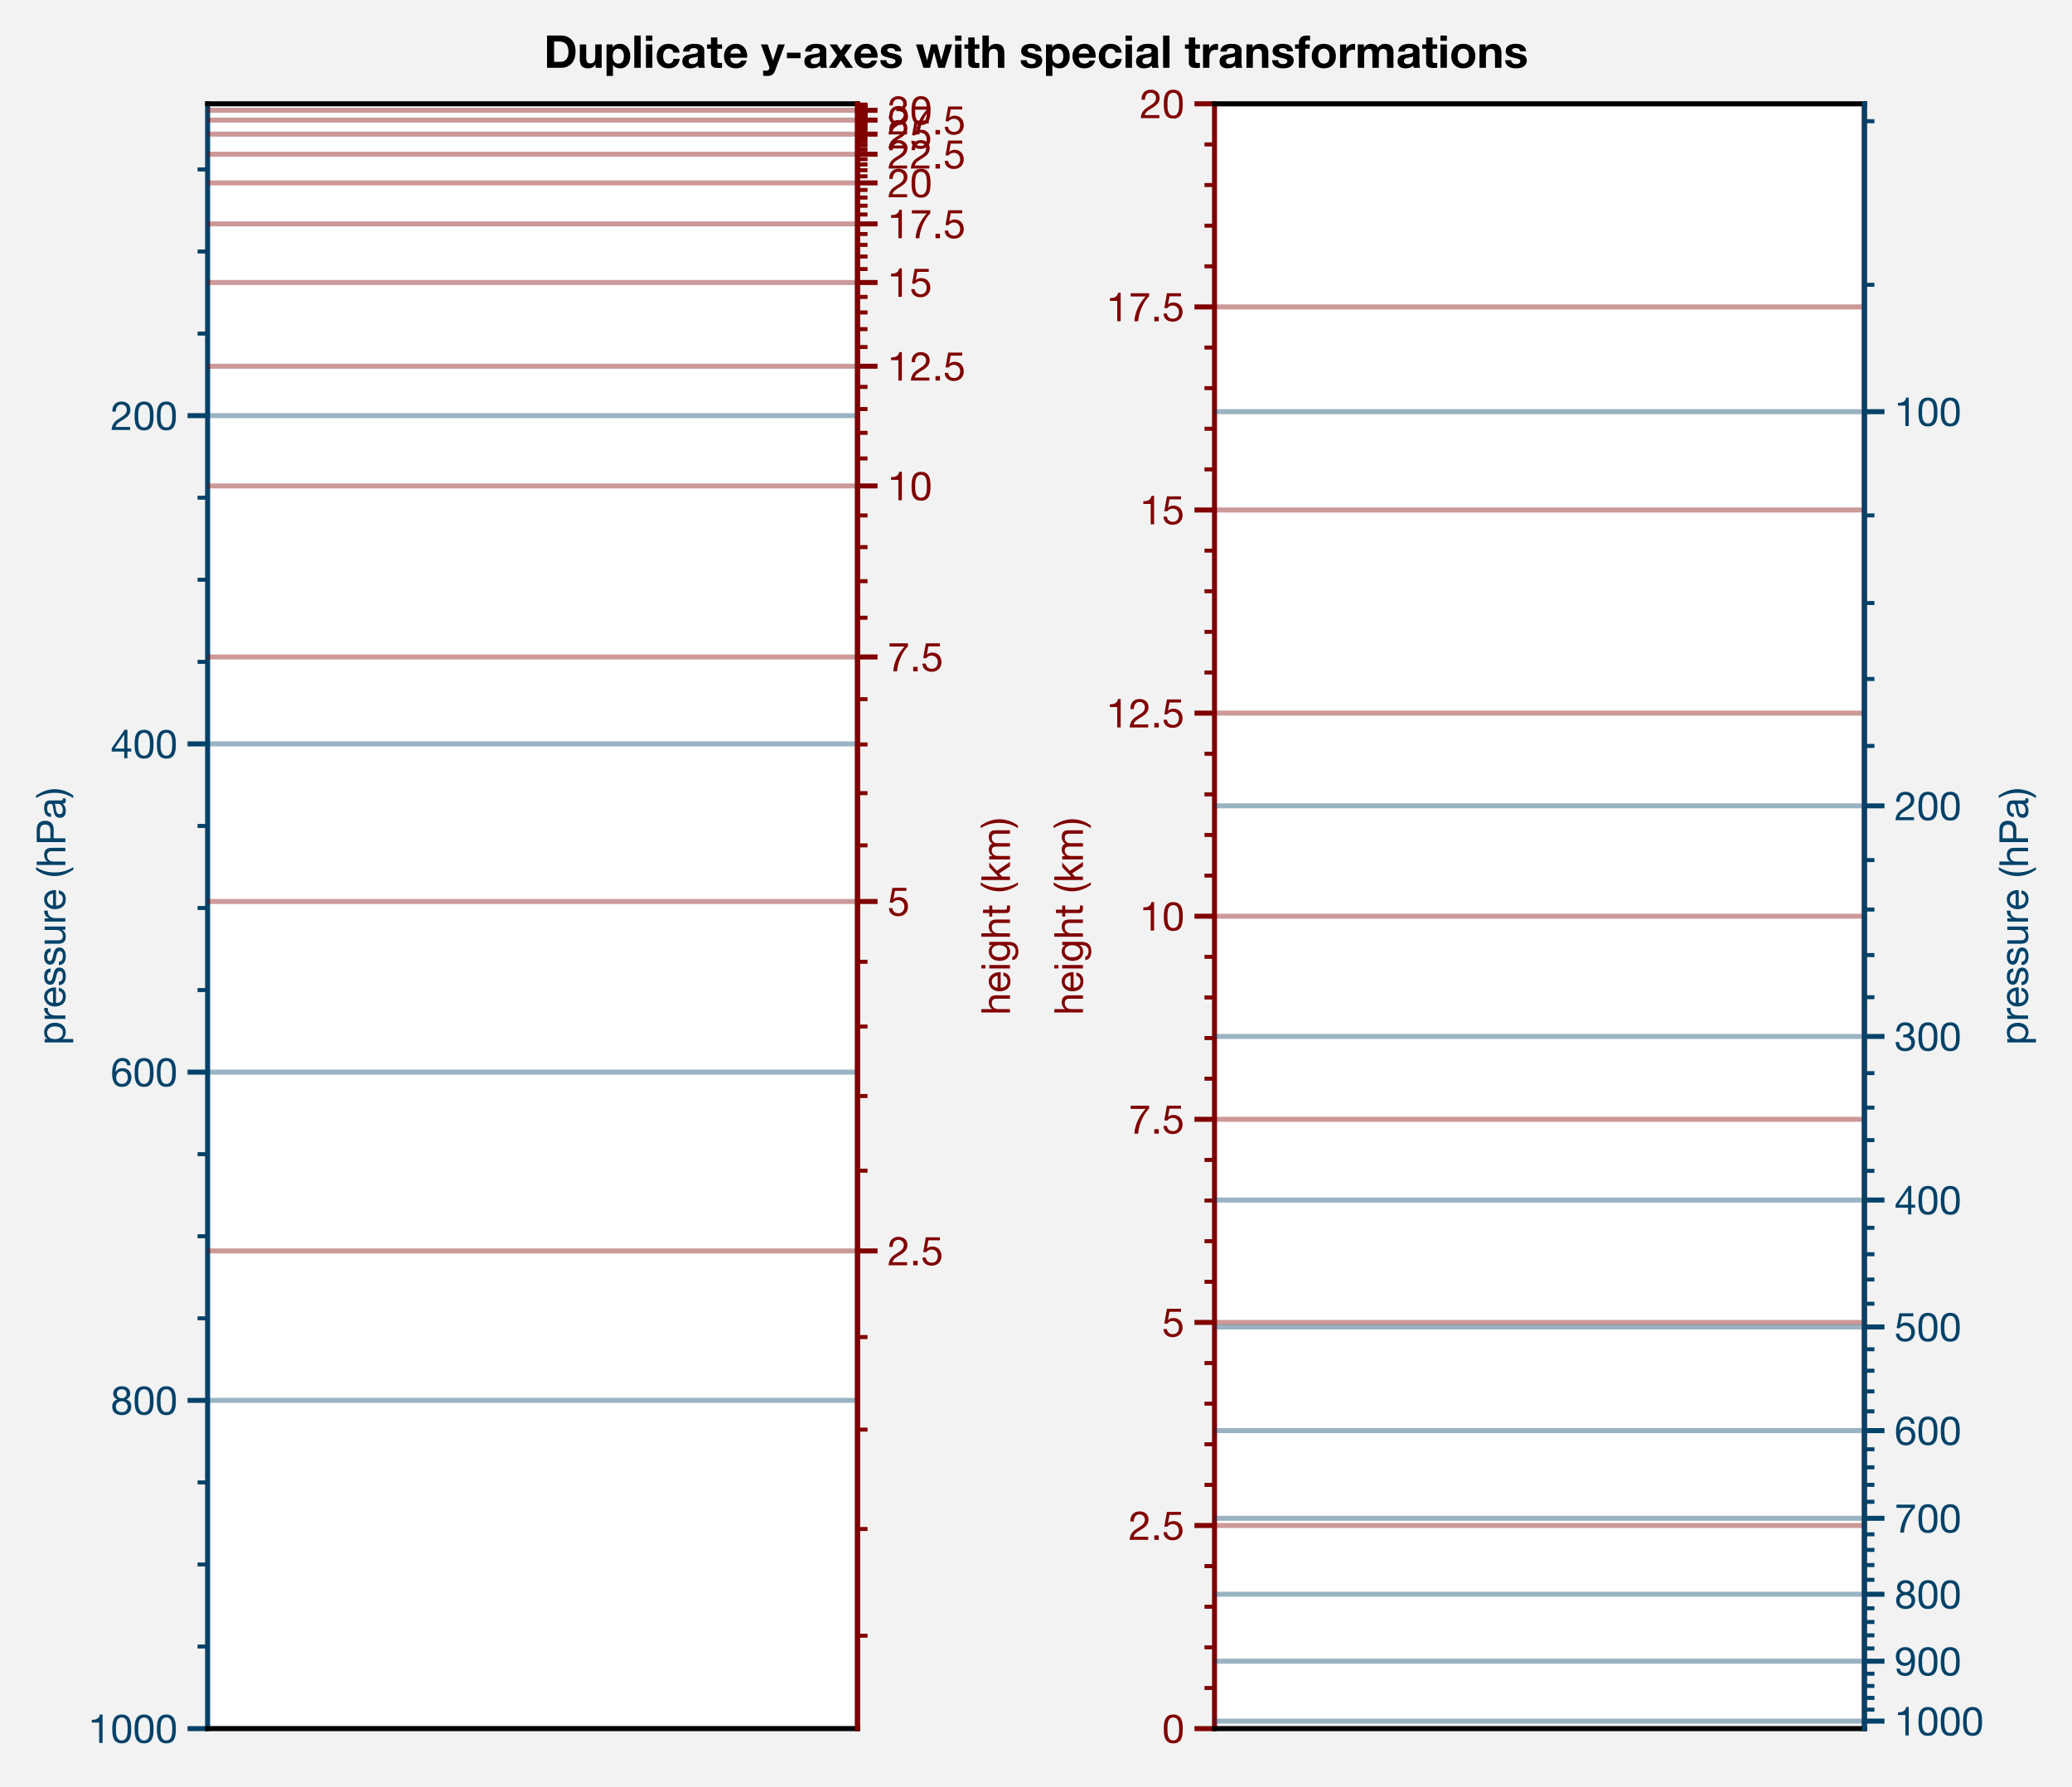<?xml version="1.0" encoding="utf-8" standalone="no"?>
<!DOCTYPE svg PUBLIC "-//W3C//DTD SVG 1.1//EN"
  "http://www.w3.org/Graphics/SVG/1.1/DTD/svg11.dtd">
<!-- Created with matplotlib (https://matplotlib.org/) -->
<svg height="356.3pt" version="1.1" viewBox="0 0 413.2 356.3" width="413.2pt" xmlns="http://www.w3.org/2000/svg" xmlns:xlink="http://www.w3.org/1999/xlink">
 <defs>
  <style type="text/css">
*{stroke-linecap:butt;stroke-linejoin:round;}
  </style>
 </defs>
 <g id="figure_1">
  <g id="patch_1">
   <path d="M 0 356.3 
L 413.2 356.3 
L 413.2 0 
L 0 0 
z
" style="fill:#f2f2f2;"/>
  </g>
  <g id="axes_1">
   <g id="patch_2">
    <path d="M 41.4 344.7 
L 171 344.7 
L 171 20.7 
L 41.4 20.7 
z
" style="fill:#ffffff;"/>
   </g>
   <g id="matplotlib.axis_1"/>
   <g id="matplotlib.axis_2">
    <g id="ytick_1">
     <g id="line2d_1">
      <path clip-path="url(#pac8e0b42e7)" d="M 41.4 82.882 
L 171 82.882 
" style="fill:none;stroke:#024268;stroke-linecap:square;stroke-opacity:0.4;"/>
     </g>
     <g id="line2d_2">
      <defs>
       <path d="M 0 0 
L -4 0 
" id="m1ded95eeeb" style="stroke:#024268;"/>
      </defs>
      <g>
       <use style="fill:#024268;stroke:#024268;" x="41.4" xlink:href="#m1ded95eeeb" y="82.882"/>
      </g>
     </g>
     <g id="text_1">
      <!-- 200 -->
      <defs>
       <path d="M 4.406 45.797 
L 12.906 45.797 
Q 12.797 49 13.547 52.141 
Q 14.297 55.297 16 57.797 
Q 17.703 60.297 20.344 61.844 
Q 23 63.406 26.703 63.406 
Q 29.5 63.406 32 62.5 
Q 34.5 61.594 36.344 59.891 
Q 38.203 58.203 39.297 55.844 
Q 40.406 53.5 40.406 50.594 
Q 40.406 46.906 39.25 44.094 
Q 38.094 41.297 35.844 38.891 
Q 33.594 36.5 30.188 34.141 
Q 26.797 31.797 22.297 29 
Q 18.594 26.797 15.188 24.297 
Q 11.797 21.797 9.094 18.5 
Q 6.406 15.203 4.656 10.75 
Q 2.906 6.297 2.406 0 
L 48.703 0 
L 48.703 7.5 
L 12.297 7.5 
Q 12.906 10.797 14.844 13.344 
Q 16.797 15.906 19.547 18.094 
Q 22.297 20.297 25.594 22.25 
Q 28.906 24.203 32.203 26.203 
Q 35.5 28.297 38.594 30.594 
Q 41.703 32.906 44.094 35.75 
Q 46.5 38.594 47.953 42.188 
Q 49.406 45.797 49.406 50.5 
Q 49.406 55.5 47.656 59.297 
Q 45.906 63.094 42.906 65.641 
Q 39.906 68.203 35.844 69.547 
Q 31.797 70.906 27.203 70.906 
Q 21.594 70.906 17.188 69 
Q 12.797 67.094 9.844 63.75 
Q 6.906 60.406 5.5 55.797 
Q 4.094 51.203 4.406 45.797 
z
" id="HelveticaNeue-50"/>
       <path d="M 13.203 34.906 
Q 13.203 37.5 13.25 40.641 
Q 13.297 43.797 13.75 46.938 
Q 14.203 50.094 15.047 53.094 
Q 15.906 56.094 17.547 58.344 
Q 19.203 60.594 21.703 62 
Q 24.203 63.406 27.797 63.406 
Q 31.406 63.406 33.906 62 
Q 36.406 60.594 38.047 58.344 
Q 39.703 56.094 40.547 53.094 
Q 41.406 50.094 41.844 46.938 
Q 42.297 43.797 42.344 40.641 
Q 42.406 37.5 42.406 34.906 
Q 42.406 30.906 42.156 25.953 
Q 41.906 21 40.547 16.641 
Q 39.203 12.297 36.203 9.297 
Q 33.203 6.297 27.797 6.297 
Q 22.406 6.297 19.406 9.297 
Q 16.406 12.297 15.047 16.641 
Q 13.703 21 13.453 25.953 
Q 13.203 30.906 13.203 34.906 
z
M 4.203 34.797 
Q 4.203 30.906 4.391 26.703 
Q 4.594 22.5 5.391 18.5 
Q 6.203 14.5 7.703 10.953 
Q 9.203 7.406 11.797 4.703 
Q 14.406 2 18.344 0.453 
Q 22.297 -1.094 27.797 -1.094 
Q 33.406 -1.094 37.297 0.453 
Q 41.203 2 43.797 4.703 
Q 46.406 7.406 47.906 10.953 
Q 49.406 14.5 50.203 18.5 
Q 51 22.5 51.203 26.703 
Q 51.406 30.906 51.406 34.797 
Q 51.406 38.703 51.203 42.891 
Q 51 47.094 50.203 51.094 
Q 49.406 55.094 47.906 58.688 
Q 46.406 62.297 43.797 65 
Q 41.203 67.703 37.25 69.297 
Q 33.297 70.906 27.797 70.906 
Q 22.297 70.906 18.344 69.297 
Q 14.406 67.703 11.797 65 
Q 9.203 62.297 7.703 58.688 
Q 6.203 55.094 5.391 51.094 
Q 4.594 47.094 4.391 42.891 
Q 4.203 38.703 4.203 34.797 
z
" id="HelveticaNeue-48"/>
      </defs>
      <g style="fill:#024268;" transform="translate(22.058 85.738)scale(0.08 -0.08)">
       <use xlink:href="#HelveticaNeue-50"/>
       <use x="55.6" xlink:href="#HelveticaNeue-48"/>
       <use x="111.2" xlink:href="#HelveticaNeue-48"/>
      </g>
     </g>
    </g>
    <g id="ytick_2">
     <g id="line2d_3">
      <path clip-path="url(#pac8e0b42e7)" d="M 41.4 148.336 
L 171 148.336 
" style="fill:none;stroke:#024268;stroke-linecap:square;stroke-opacity:0.4;"/>
     </g>
     <g id="line2d_4">
      <g>
       <use style="fill:#024268;stroke:#024268;" x="41.4" xlink:href="#m1ded95eeeb" y="148.336"/>
      </g>
     </g>
     <g id="text_2">
      <!-- 400 -->
      <defs>
       <path d="M 33.906 24.094 
L 10.094 24.094 
L 33.703 58.797 
L 33.906 58.797 
z
M 41.906 24.094 
L 41.906 70.906 
L 35.094 70.906 
L 2.797 24.797 
L 2.797 16.594 
L 33.906 16.594 
L 33.906 0 
L 41.906 0 
L 41.906 16.594 
L 51.5 16.594 
L 51.5 24.094 
z
" id="HelveticaNeue-52"/>
      </defs>
      <g style="fill:#024268;" transform="translate(22.058 151.193)scale(0.08 -0.08)">
       <use xlink:href="#HelveticaNeue-52"/>
       <use x="55.6" xlink:href="#HelveticaNeue-48"/>
       <use x="111.2" xlink:href="#HelveticaNeue-48"/>
      </g>
     </g>
    </g>
    <g id="ytick_3">
     <g id="line2d_5">
      <path clip-path="url(#pac8e0b42e7)" d="M 41.4 213.791 
L 171 213.791 
" style="fill:none;stroke:#024268;stroke-linecap:square;stroke-opacity:0.4;"/>
     </g>
     <g id="line2d_6">
      <g>
       <use style="fill:#024268;stroke:#024268;" x="41.4" xlink:href="#m1ded95eeeb" y="213.791"/>
      </g>
     </g>
     <g id="text_3">
      <!-- 600 -->
      <defs>
       <path d="M 41.406 52.797 
L 49.906 52.797 
Q 49.094 61.594 43.891 66.25 
Q 38.703 70.906 29.906 70.906 
Q 22.297 70.906 17.297 67.703 
Q 12.297 64.5 9.297 59.203 
Q 6.297 53.906 5.047 47.047 
Q 3.797 40.203 3.797 32.906 
Q 3.797 27.297 4.641 21.297 
Q 5.5 15.297 8.094 10.297 
Q 10.703 5.297 15.5 2.094 
Q 20.297 -1.094 28.203 -1.094 
Q 34.906 -1.094 39.453 1.156 
Q 44 3.406 46.75 6.844 
Q 49.5 10.297 50.703 14.5 
Q 51.906 18.703 51.906 22.594 
Q 51.906 27.5 50.406 31.703 
Q 48.906 35.906 46.156 39 
Q 43.406 42.094 39.344 43.844 
Q 35.297 45.594 30.203 45.594 
Q 24.406 45.594 19.953 43.391 
Q 15.5 41.203 12.5 36.297 
L 12.297 36.5 
Q 12.406 40.594 13.094 45.297 
Q 13.797 50 15.641 54.047 
Q 17.5 58.094 20.797 60.75 
Q 24.094 63.406 29.5 63.406 
Q 34.594 63.406 37.688 60.5 
Q 40.797 57.594 41.406 52.797 
z
M 28.594 38.094 
Q 32.203 38.094 34.891 36.797 
Q 37.594 35.5 39.391 33.344 
Q 41.203 31.203 42.047 28.25 
Q 42.906 25.297 42.906 22 
Q 42.906 18.906 41.953 16.047 
Q 41 13.203 39.203 11 
Q 37.406 8.797 34.75 7.547 
Q 32.094 6.297 28.594 6.297 
Q 25.094 6.297 22.344 7.547 
Q 19.594 8.797 17.75 10.891 
Q 15.906 13 14.906 15.891 
Q 13.906 18.797 13.906 22.094 
Q 13.906 25.406 14.844 28.344 
Q 15.797 31.297 17.688 33.438 
Q 19.594 35.594 22.297 36.844 
Q 25 38.094 28.594 38.094 
z
" id="HelveticaNeue-54"/>
      </defs>
      <g style="fill:#024268;" transform="translate(22.058 216.647)scale(0.08 -0.08)">
       <use xlink:href="#HelveticaNeue-54"/>
       <use x="55.6" xlink:href="#HelveticaNeue-48"/>
       <use x="111.2" xlink:href="#HelveticaNeue-48"/>
      </g>
     </g>
    </g>
    <g id="ytick_4">
     <g id="line2d_7">
      <path clip-path="url(#pac8e0b42e7)" d="M 41.4 279.245 
L 171 279.245 
" style="fill:none;stroke:#024268;stroke-linecap:square;stroke-opacity:0.4;"/>
     </g>
     <g id="line2d_8">
      <g>
       <use style="fill:#024268;stroke:#024268;" x="41.4" xlink:href="#m1ded95eeeb" y="279.245"/>
      </g>
     </g>
     <g id="text_4">
      <!-- 800 -->
      <defs>
       <path d="M 15.5 52.5 
Q 15.5 55.203 16.5 57.203 
Q 17.5 59.203 19.141 60.594 
Q 20.797 62 23.094 62.703 
Q 25.406 63.406 27.906 63.406 
Q 33.094 63.406 36.438 60.656 
Q 39.797 57.906 39.797 52.5 
Q 39.797 47.094 36.5 44.094 
Q 33.203 41.094 28.094 41.094 
Q 25.5 41.094 23.203 41.797 
Q 20.906 42.5 19.203 43.891 
Q 17.5 45.297 16.5 47.438 
Q 15.5 49.594 15.5 52.5 
z
M 6.5 52.797 
Q 6.5 48 9.203 43.953 
Q 11.906 39.906 16.406 38.094 
Q 10.406 36 7.203 31.344 
Q 4 26.703 4 20.406 
Q 4 15 5.844 10.953 
Q 7.703 6.906 10.953 4.203 
Q 14.203 1.5 18.594 0.203 
Q 23 -1.094 28.094 -1.094 
Q 33 -1.094 37.297 0.297 
Q 41.594 1.703 44.75 4.453 
Q 47.906 7.203 49.75 11.203 
Q 51.594 15.203 51.594 20.406 
Q 51.594 27 48.5 31.547 
Q 45.406 36.094 39 38.094 
Q 43.5 40.094 46.141 44.047 
Q 48.797 48 48.797 52.797 
Q 48.797 56.203 47.594 59.453 
Q 46.406 62.703 43.844 65.25 
Q 41.297 67.797 37.188 69.344 
Q 33.094 70.906 27.297 70.906 
Q 23.203 70.906 19.453 69.703 
Q 15.703 68.5 12.797 66.203 
Q 9.906 63.906 8.203 60.547 
Q 6.5 57.203 6.5 52.797 
z
M 13 20 
Q 13 23.094 14.141 25.594 
Q 15.297 28.094 17.344 29.891 
Q 19.406 31.703 22.156 32.641 
Q 24.906 33.594 28 33.594 
Q 31 33.594 33.641 32.547 
Q 36.297 31.5 38.297 29.703 
Q 40.297 27.906 41.438 25.453 
Q 42.594 23 42.594 20.094 
Q 42.594 17.094 41.547 14.594 
Q 40.5 12.094 38.547 10.25 
Q 36.594 8.406 33.938 7.344 
Q 31.297 6.297 28.094 6.297 
Q 21.5 6.297 17.25 9.938 
Q 13 13.594 13 20 
z
" id="HelveticaNeue-56"/>
      </defs>
      <g style="fill:#024268;" transform="translate(22.058 282.102)scale(0.08 -0.08)">
       <use xlink:href="#HelveticaNeue-56"/>
       <use x="55.6" xlink:href="#HelveticaNeue-48"/>
       <use x="111.2" xlink:href="#HelveticaNeue-48"/>
      </g>
     </g>
    </g>
    <g id="ytick_5">
     <g id="line2d_9">
      <path clip-path="url(#pac8e0b42e7)" d="M 41.4 344.7 
L 171 344.7 
" style="fill:none;stroke:#024268;stroke-linecap:square;stroke-opacity:0.4;"/>
     </g>
     <g id="line2d_10">
      <g>
       <use style="fill:#024268;stroke:#024268;" x="41.4" xlink:href="#m1ded95eeeb" y="344.7"/>
      </g>
     </g>
     <g id="text_5">
      <!-- 1000 -->
      <defs>
       <path d="M 35.594 0 
L 35.594 70.906 
L 29.094 70.906 
Q 28.406 66.906 26.5 64.297 
Q 24.594 61.703 21.844 60.203 
Q 19.094 58.703 15.688 58.141 
Q 12.297 57.594 8.703 57.594 
L 8.703 50.797 
L 27.094 50.797 
L 27.094 0 
z
" id="HelveticaNeue-49"/>
      </defs>
      <g style="fill:#024268;" transform="translate(17.61 347.556)scale(0.08 -0.08)">
       <use xlink:href="#HelveticaNeue-49"/>
       <use x="55.6" xlink:href="#HelveticaNeue-48"/>
       <use x="111.2" xlink:href="#HelveticaNeue-48"/>
       <use x="166.8" xlink:href="#HelveticaNeue-48"/>
      </g>
     </g>
    </g>
    <g id="ytick_6">
     <g id="line2d_11">
      <defs>
       <path d="M 0 0 
L -2 0 
" id="ma9e4941ad9" style="stroke:#024268;stroke-width:0.8;"/>
      </defs>
      <g>
       <use style="fill:#024268;stroke:#024268;stroke-width:0.8;" x="41.4" xlink:href="#ma9e4941ad9" y="33.791"/>
      </g>
     </g>
    </g>
    <g id="ytick_7">
     <g id="line2d_12">
      <g>
       <use style="fill:#024268;stroke:#024268;stroke-width:0.8;" x="41.4" xlink:href="#ma9e4941ad9" y="50.155"/>
      </g>
     </g>
    </g>
    <g id="ytick_8">
     <g id="line2d_13">
      <g>
       <use style="fill:#024268;stroke:#024268;stroke-width:0.8;" x="41.4" xlink:href="#ma9e4941ad9" y="66.518"/>
      </g>
     </g>
    </g>
    <g id="ytick_9">
     <g id="line2d_14">
      <g>
       <use style="fill:#024268;stroke:#024268;stroke-width:0.8;" x="41.4" xlink:href="#ma9e4941ad9" y="99.245"/>
      </g>
     </g>
    </g>
    <g id="ytick_10">
     <g id="line2d_15">
      <g>
       <use style="fill:#024268;stroke:#024268;stroke-width:0.8;" x="41.4" xlink:href="#ma9e4941ad9" y="115.609"/>
      </g>
     </g>
    </g>
    <g id="ytick_11">
     <g id="line2d_16">
      <g>
       <use style="fill:#024268;stroke:#024268;stroke-width:0.8;" x="41.4" xlink:href="#ma9e4941ad9" y="131.973"/>
      </g>
     </g>
    </g>
    <g id="ytick_12">
     <g id="line2d_17">
      <g>
       <use style="fill:#024268;stroke:#024268;stroke-width:0.8;" x="41.4" xlink:href="#ma9e4941ad9" y="164.7"/>
      </g>
     </g>
    </g>
    <g id="ytick_13">
     <g id="line2d_18">
      <g>
       <use style="fill:#024268;stroke:#024268;stroke-width:0.8;" x="41.4" xlink:href="#ma9e4941ad9" y="181.064"/>
      </g>
     </g>
    </g>
    <g id="ytick_14">
     <g id="line2d_19">
      <g>
       <use style="fill:#024268;stroke:#024268;stroke-width:0.8;" x="41.4" xlink:href="#ma9e4941ad9" y="197.427"/>
      </g>
     </g>
    </g>
    <g id="ytick_15">
     <g id="line2d_20">
      <g>
       <use style="fill:#024268;stroke:#024268;stroke-width:0.8;" x="41.4" xlink:href="#ma9e4941ad9" y="230.155"/>
      </g>
     </g>
    </g>
    <g id="ytick_16">
     <g id="line2d_21">
      <g>
       <use style="fill:#024268;stroke:#024268;stroke-width:0.8;" x="41.4" xlink:href="#ma9e4941ad9" y="246.518"/>
      </g>
     </g>
    </g>
    <g id="ytick_17">
     <g id="line2d_22">
      <g>
       <use style="fill:#024268;stroke:#024268;stroke-width:0.8;" x="41.4" xlink:href="#ma9e4941ad9" y="262.882"/>
      </g>
     </g>
    </g>
    <g id="ytick_18">
     <g id="line2d_23">
      <g>
       <use style="fill:#024268;stroke:#024268;stroke-width:0.8;" x="41.4" xlink:href="#ma9e4941ad9" y="295.609"/>
      </g>
     </g>
    </g>
    <g id="ytick_19">
     <g id="line2d_24">
      <g>
       <use style="fill:#024268;stroke:#024268;stroke-width:0.8;" x="41.4" xlink:href="#ma9e4941ad9" y="311.973"/>
      </g>
     </g>
    </g>
    <g id="ytick_20">
     <g id="line2d_25">
      <g>
       <use style="fill:#024268;stroke:#024268;stroke-width:0.8;" x="41.4" xlink:href="#ma9e4941ad9" y="328.336"/>
      </g>
     </g>
    </g>
    <g id="text_6">
     <!-- pressure (hPa) -->
     <defs>
      <path d="M 6.703 51.703 
L 6.703 -19.703 
L 15.203 -19.703 
L 15.203 6.906 
L 15.406 6.906 
Q 16.797 4.594 18.844 3.047 
Q 20.906 1.5 23.203 0.594 
Q 25.5 -0.297 27.844 -0.688 
Q 30.203 -1.094 32.094 -1.094 
Q 38 -1.094 42.453 1 
Q 46.906 3.094 49.844 6.75 
Q 52.797 10.406 54.25 15.297 
Q 55.703 20.203 55.703 25.703 
Q 55.703 31.203 54.203 36.094 
Q 52.703 41 49.75 44.75 
Q 46.797 48.5 42.344 50.703 
Q 37.906 52.906 31.906 52.906 
Q 26.5 52.906 22 50.953 
Q 17.5 49 15.406 44.703 
L 15.203 44.703 
L 15.203 51.703 
z
M 46.703 26.297 
Q 46.703 22.5 45.891 18.891 
Q 45.094 15.297 43.297 12.5 
Q 41.5 9.703 38.547 8 
Q 35.594 6.297 31.203 6.297 
Q 26.797 6.297 23.688 7.938 
Q 20.594 9.594 18.641 12.297 
Q 16.703 15 15.797 18.547 
Q 14.906 22.094 14.906 25.906 
Q 14.906 29.5 15.75 33 
Q 16.594 36.5 18.5 39.25 
Q 20.406 42 23.406 43.703 
Q 26.406 45.406 30.703 45.406 
Q 34.797 45.406 37.844 43.797 
Q 40.906 42.203 42.844 39.5 
Q 44.797 36.797 45.75 33.344 
Q 46.703 29.906 46.703 26.297 
z
" id="HelveticaNeue-112"/>
      <path d="M 6.094 51.703 
L 6.094 0 
L 14.594 0 
L 14.594 23 
Q 14.594 28 15.594 31.844 
Q 16.594 35.703 18.797 38.391 
Q 21 41.094 24.594 42.5 
Q 28.203 43.906 33.297 43.906 
L 33.297 52.906 
Q 26.406 53.094 21.906 50.094 
Q 17.406 47.094 14.297 40.797 
L 14.094 40.797 
L 14.094 51.703 
z
" id="HelveticaNeue-114"/>
      <path d="M 42.297 30.797 
L 12.594 30.797 
Q 12.797 33.797 13.891 36.438 
Q 15 39.094 16.891 41.094 
Q 18.797 43.094 21.438 44.25 
Q 24.094 45.406 27.406 45.406 
Q 30.594 45.406 33.25 44.25 
Q 35.906 43.094 37.844 41.141 
Q 39.797 39.203 40.938 36.5 
Q 42.094 33.797 42.297 30.797 
z
M 50.5 16.406 
L 42.094 16.406 
Q 41 11.297 37.547 8.797 
Q 34.094 6.297 28.703 6.297 
Q 24.5 6.297 21.391 7.688 
Q 18.297 9.094 16.297 11.438 
Q 14.297 13.797 13.391 16.844 
Q 12.5 19.906 12.594 23.297 
L 51.297 23.297 
Q 51.5 28 50.453 33.203 
Q 49.406 38.406 46.656 42.797 
Q 43.906 47.203 39.344 50.047 
Q 34.797 52.906 27.906 52.906 
Q 22.594 52.906 18.141 50.906 
Q 13.703 48.906 10.453 45.297 
Q 7.203 41.703 5.391 36.797 
Q 3.594 31.906 3.594 26 
Q 3.797 20.094 5.344 15.094 
Q 6.906 10.094 10 6.5 
Q 13.094 2.906 17.641 0.906 
Q 22.203 -1.094 28.406 -1.094 
Q 37.203 -1.094 43 3.297 
Q 48.797 7.703 50.5 16.406 
z
" id="HelveticaNeue-101"/>
      <path d="M 11.594 16.297 
L 3.094 16.297 
Q 3.297 11.5 5.094 8.141 
Q 6.906 4.797 9.906 2.75 
Q 12.906 0.703 16.797 -0.188 
Q 20.703 -1.094 25 -1.094 
Q 28.906 -1.094 32.844 -0.344 
Q 36.797 0.406 39.938 2.297 
Q 43.094 4.203 45.047 7.297 
Q 47 10.406 47 15.094 
Q 47 18.797 45.547 21.297 
Q 44.094 23.797 41.75 25.438 
Q 39.406 27.094 36.344 28.094 
Q 33.297 29.094 30.094 29.797 
Q 27.094 30.5 24.094 31.141 
Q 21.094 31.797 18.688 32.75 
Q 16.297 33.703 14.75 35.141 
Q 13.203 36.594 13.203 38.797 
Q 13.203 40.797 14.203 42.047 
Q 15.203 43.297 16.797 44.047 
Q 18.406 44.797 20.344 45.094 
Q 22.297 45.406 24.203 45.406 
Q 26.297 45.406 28.344 44.953 
Q 30.406 44.5 32.094 43.5 
Q 33.797 42.5 34.891 40.844 
Q 36 39.203 36.203 36.703 
L 44.703 36.703 
Q 44.406 41.406 42.703 44.547 
Q 41 47.703 38.141 49.547 
Q 35.297 51.406 31.594 52.156 
Q 27.906 52.906 23.5 52.906 
Q 20.094 52.906 16.641 52.047 
Q 13.203 51.203 10.453 49.453 
Q 7.703 47.703 5.953 44.891 
Q 4.203 42.094 4.203 38.203 
Q 4.203 33.203 6.703 30.391 
Q 9.203 27.594 12.953 26.047 
Q 16.703 24.5 21.094 23.641 
Q 25.5 22.797 29.25 21.75 
Q 33 20.703 35.5 19 
Q 38 17.297 38 14 
Q 38 11.594 36.797 10.047 
Q 35.594 8.5 33.75 7.703 
Q 31.906 6.906 29.703 6.594 
Q 27.5 6.297 25.5 6.297 
Q 22.906 6.297 20.453 6.797 
Q 18 7.297 16.047 8.438 
Q 14.094 9.594 12.891 11.547 
Q 11.703 13.5 11.594 16.297 
z
" id="HelveticaNeue-115"/>
      <path d="M 49.203 0 
L 49.203 51.703 
L 40.703 51.703 
L 40.703 22.5 
Q 40.703 19 39.75 16.047 
Q 38.797 13.094 36.891 10.891 
Q 35 8.703 32.141 7.5 
Q 29.297 6.297 25.406 6.297 
Q 20.5 6.297 17.703 9.094 
Q 14.906 11.906 14.906 16.703 
L 14.906 51.703 
L 6.406 51.703 
L 6.406 17.703 
Q 6.406 13.5 7.25 10.047 
Q 8.094 6.594 10.188 4.094 
Q 12.297 1.594 15.688 0.25 
Q 19.094 -1.094 24.203 -1.094 
Q 29.906 -1.094 34.094 1.156 
Q 38.297 3.406 41 8.203 
L 41.203 8.203 
L 41.203 0 
z
" id="HelveticaNeue-117"/>
      <path id="HelveticaNeue-32"/>
      <path d="M 20.406 -19.703 
L 26.906 -19.703 
Q 19.797 -8.203 16.75 3.094 
Q 13.703 14.406 13.703 27 
Q 13.703 39.297 16.703 50.5 
Q 19.703 61.703 26.906 73.094 
L 20.406 73.094 
Q 12.594 62.797 8.641 50.797 
Q 4.703 38.797 4.703 27 
Q 4.703 20.406 5.797 14.406 
Q 6.906 8.406 8.953 2.703 
Q 11 -3 13.891 -8.547 
Q 16.797 -14.094 20.406 -19.703 
z
" id="HelveticaNeue-40"/>
      <path d="M 6.406 71.406 
L 6.406 0 
L 14.906 0 
L 14.906 29.203 
Q 14.906 32.703 15.844 35.641 
Q 16.797 38.594 18.688 40.797 
Q 20.594 43 23.438 44.203 
Q 26.297 45.406 30.203 45.406 
Q 35.094 45.406 37.891 42.594 
Q 40.703 39.797 40.703 35 
L 40.703 0 
L 49.203 0 
L 49.203 34 
Q 49.203 38.203 48.344 41.641 
Q 47.5 45.094 45.391 47.594 
Q 43.297 50.094 39.891 51.5 
Q 36.5 52.906 31.406 52.906 
Q 29.094 52.906 26.641 52.406 
Q 24.203 51.906 21.953 50.844 
Q 19.703 49.797 17.891 48.141 
Q 16.094 46.5 15.094 44.094 
L 14.906 44.094 
L 14.906 71.406 
z
" id="HelveticaNeue-104"/>
      <path d="M 17.297 37.203 
L 17.297 63.406 
L 35.906 63.406 
Q 44 63.406 47.75 60.047 
Q 51.5 56.703 51.5 50.297 
Q 51.5 43.906 47.75 40.5 
Q 44 37.094 35.906 37.203 
z
M 7.797 71.406 
L 7.797 0 
L 17.297 0 
L 17.297 29.203 
L 39.094 29.203 
Q 49.906 29.094 55.453 34.688 
Q 61 40.297 61 50.297 
Q 61 60.297 55.453 65.844 
Q 49.906 71.406 39.094 71.406 
z
" id="HelveticaNeue-80"/>
      <path d="M 52.203 0.203 
Q 50 -1.094 46.094 -1.094 
Q 42.797 -1.094 40.844 0.75 
Q 38.906 2.594 38.906 6.797 
Q 35.406 2.594 30.75 0.75 
Q 26.094 -1.094 20.703 -1.094 
Q 17.203 -1.094 14.047 -0.297 
Q 10.906 0.5 8.594 2.203 
Q 6.297 3.906 4.938 6.656 
Q 3.594 9.406 3.594 13.297 
Q 3.594 17.703 5.094 20.5 
Q 6.594 23.297 9.047 25.047 
Q 11.5 26.797 14.641 27.688 
Q 17.797 28.594 21.094 29.203 
Q 24.594 29.906 27.75 30.25 
Q 30.906 30.594 33.297 31.25 
Q 35.703 31.906 37.094 33.156 
Q 38.5 34.406 38.5 36.797 
Q 38.5 39.594 37.453 41.297 
Q 36.406 43 34.75 43.891 
Q 33.094 44.797 31.047 45.094 
Q 29 45.406 27 45.406 
Q 21.594 45.406 18 43.344 
Q 14.406 41.297 14.094 35.594 
L 5.594 35.594 
Q 5.797 40.406 7.594 43.703 
Q 9.406 47 12.406 49.047 
Q 15.406 51.094 19.25 52 
Q 23.094 52.906 27.5 52.906 
Q 31 52.906 34.453 52.406 
Q 37.906 51.906 40.703 50.344 
Q 43.5 48.797 45.203 46 
Q 46.906 43.203 46.906 38.703 
L 46.906 12.094 
Q 46.906 9.094 47.25 7.688 
Q 47.594 6.297 49.594 6.297 
Q 50.703 6.297 52.203 6.797 
z
M 38.406 26.703 
Q 36.797 25.5 34.188 24.953 
Q 31.594 24.406 28.75 24.047 
Q 25.906 23.703 23 23.25 
Q 20.094 22.797 17.797 21.797 
Q 15.5 20.797 14.047 18.938 
Q 12.594 17.094 12.594 13.906 
Q 12.594 11.797 13.438 10.344 
Q 14.297 8.906 15.641 8 
Q 17 7.094 18.797 6.688 
Q 20.594 6.297 22.594 6.297 
Q 26.797 6.297 29.797 7.438 
Q 32.797 8.594 34.688 10.344 
Q 36.594 12.094 37.5 14.141 
Q 38.406 16.203 38.406 18 
z
" id="HelveticaNeue-97"/>
      <path d="M -0.906 -19.703 
L 5.5 -19.703 
Q 13.297 -9.406 17.25 2.547 
Q 21.203 14.5 21.203 26.297 
Q 21.203 32.906 20.094 38.906 
Q 19 44.906 16.953 50.656 
Q 14.906 56.406 12 61.953 
Q 9.094 67.5 5.5 73.094 
L -0.906 73.094 
Q 6.094 61.594 9.141 50.25 
Q 12.203 38.906 12.203 26.297 
Q 12.203 14.094 9.203 2.844 
Q 6.203 -8.406 -0.906 -19.703 
z
" id="HelveticaNeue-41"/>
     </defs>
     <g style="fill:#024268;" transform="translate(13.034 208.403)rotate(-90)scale(0.08 -0.08)">
      <use xlink:href="#HelveticaNeue-112"/>
      <use x="59.3" xlink:href="#HelveticaNeue-114"/>
      <use x="92.584" xlink:href="#HelveticaNeue-101"/>
      <use x="146.284" xlink:href="#HelveticaNeue-115"/>
      <use x="196.284" xlink:href="#HelveticaNeue-115"/>
      <use x="246.284" xlink:href="#HelveticaNeue-117"/>
      <use x="301.884" xlink:href="#HelveticaNeue-114"/>
      <use x="335.169" xlink:href="#HelveticaNeue-101"/>
      <use x="388.869" xlink:href="#HelveticaNeue-32"/>
      <use x="416.669" xlink:href="#HelveticaNeue-40"/>
      <use x="442.569" xlink:href="#HelveticaNeue-104"/>
      <use x="498.169" xlink:href="#HelveticaNeue-80"/>
      <use x="562.969" xlink:href="#HelveticaNeue-97"/>
      <use x="616.669" xlink:href="#HelveticaNeue-41"/>
     </g>
    </g>
   </g>
   <g id="patch_3">
    <path d="M 41.4 344.7 
L 41.4 20.7 
" style="fill:none;stroke:#024268;stroke-linecap:square;stroke-linejoin:miter;"/>
   </g>
   <g id="patch_4">
    <path d="M 171 344.7 
L 171 20.7 
" style="fill:none;stroke:#024268;stroke-linecap:square;stroke-linejoin:miter;"/>
   </g>
   <g id="patch_5">
    <path d="M 41.4 344.7 
L 171 344.7 
" style="fill:none;stroke:#000000;stroke-linecap:square;stroke-linejoin:miter;"/>
   </g>
   <g id="patch_6">
    <path d="M 41.4 20.7 
L 171 20.7 
" style="fill:none;stroke:#000000;stroke-linecap:square;stroke-linejoin:miter;"/>
   </g>
  </g>
  <g id="axes_2">
   <g id="patch_7">
    <path d="M 242.2 344.7 
L 371.8 344.7 
L 371.8 20.7 
L 242.2 20.7 
z
" style="fill:#ffffff;"/>
   </g>
   <g id="matplotlib.axis_3"/>
   <g id="matplotlib.axis_4">
    <g id="ytick_21">
     <g id="line2d_26">
      <path clip-path="url(#p9c4519bf9d)" d="M 242.2 344.7 
L 371.8 344.7 
" style="fill:none;stroke:#800000;stroke-linecap:square;stroke-opacity:0.4;"/>
     </g>
     <g id="line2d_27">
      <defs>
       <path d="M 0 0 
L -4 0 
" id="m4f665d54b8" style="stroke:#800000;"/>
      </defs>
      <g>
       <use style="fill:#800000;stroke:#800000;" x="242.2" xlink:href="#m4f665d54b8" y="344.7"/>
      </g>
     </g>
     <g id="text_7">
      <!-- 0 -->
      <g style="fill:#800000;" transform="translate(231.752 347.556)scale(0.08 -0.08)">
       <use xlink:href="#HelveticaNeue-48"/>
      </g>
     </g>
    </g>
    <g id="ytick_22">
     <g id="line2d_28">
      <path clip-path="url(#p9c4519bf9d)" d="M 242.2 304.2 
L 371.8 304.2 
" style="fill:none;stroke:#800000;stroke-linecap:square;stroke-opacity:0.4;"/>
     </g>
     <g id="line2d_29">
      <g>
       <use style="fill:#800000;stroke:#800000;" x="242.2" xlink:href="#m4f665d54b8" y="304.2"/>
      </g>
     </g>
     <g id="text_8">
      <!-- 2.5 -->
      <defs>
       <path d="M 8.297 11.094 
L 8.297 0 
L 19.406 0 
L 19.406 11.094 
z
" id="HelveticaNeue-46"/>
       <path d="M 47 62.203 
L 47 69.703 
L 12 69.703 
L 5.406 32.906 
L 12.703 32.5 
Q 15.203 35.5 18.453 37.344 
Q 21.703 39.203 25.906 39.203 
Q 29.5 39.203 32.453 38 
Q 35.406 36.797 37.5 34.641 
Q 39.594 32.5 40.75 29.547 
Q 41.906 26.594 41.906 23.094 
Q 41.906 18.906 40.703 15.75 
Q 39.5 12.594 37.453 10.5 
Q 35.406 8.406 32.656 7.344 
Q 29.906 6.297 26.906 6.297 
Q 23.703 6.297 21.047 7.25 
Q 18.406 8.203 16.453 9.953 
Q 14.5 11.703 13.344 14.047 
Q 12.203 16.406 12 19.094 
L 3.5 19.094 
Q 3.594 14.297 5.391 10.5 
Q 7.203 6.703 10.297 4.141 
Q 13.406 1.594 17.453 0.25 
Q 21.5 -1.094 26.094 -1.094 
Q 32.297 -1.094 36.938 0.844 
Q 41.594 2.797 44.688 6.094 
Q 47.797 9.406 49.344 13.656 
Q 50.906 17.906 50.906 22.406 
Q 50.906 28.5 49.094 33.047 
Q 47.297 37.594 44.188 40.641 
Q 41.094 43.703 36.891 45.203 
Q 32.703 46.703 28 46.703 
Q 24.406 46.703 20.75 45.453 
Q 17.094 44.203 14.797 41.594 
L 14.594 41.797 
L 18.406 62.203 
z
" id="HelveticaNeue-53"/>
      </defs>
      <g style="fill:#800000;" transform="translate(225.081 307.056)scale(0.08 -0.08)">
       <use xlink:href="#HelveticaNeue-50"/>
       <use x="55.6" xlink:href="#HelveticaNeue-46"/>
       <use x="83.4" xlink:href="#HelveticaNeue-53"/>
      </g>
     </g>
    </g>
    <g id="ytick_23">
     <g id="line2d_30">
      <path clip-path="url(#p9c4519bf9d)" d="M 242.2 263.7 
L 371.8 263.7 
" style="fill:none;stroke:#800000;stroke-linecap:square;stroke-opacity:0.4;"/>
     </g>
     <g id="line2d_31">
      <g>
       <use style="fill:#800000;stroke:#800000;" x="242.2" xlink:href="#m4f665d54b8" y="263.7"/>
      </g>
     </g>
     <g id="text_9">
      <!-- 5 -->
      <g style="fill:#800000;" transform="translate(231.752 266.556)scale(0.08 -0.08)">
       <use xlink:href="#HelveticaNeue-53"/>
      </g>
     </g>
    </g>
    <g id="ytick_24">
     <g id="line2d_32">
      <path clip-path="url(#p9c4519bf9d)" d="M 242.2 223.2 
L 371.8 223.2 
" style="fill:none;stroke:#800000;stroke-linecap:square;stroke-opacity:0.4;"/>
     </g>
     <g id="line2d_33">
      <g>
       <use style="fill:#800000;stroke:#800000;" x="242.2" xlink:href="#m4f665d54b8" y="223.2"/>
      </g>
     </g>
     <g id="text_10">
      <!-- 7.5 -->
      <defs>
       <path d="M 50.906 62.406 
L 50.906 69.703 
L 5 69.703 
L 5 61.703 
L 42.203 61.703 
Q 36.594 55.797 31.75 48.797 
Q 26.906 41.797 23.203 33.938 
Q 19.5 26.094 17.141 17.547 
Q 14.797 9 14.203 0 
L 23.703 0 
Q 24.203 8.297 26.5 17.094 
Q 28.797 25.906 32.438 34.203 
Q 36.094 42.5 40.797 49.797 
Q 45.5 57.094 50.906 62.406 
z
" id="HelveticaNeue-55"/>
      </defs>
      <g style="fill:#800000;" transform="translate(225.081 226.056)scale(0.08 -0.08)">
       <use xlink:href="#HelveticaNeue-55"/>
       <use x="55.6" xlink:href="#HelveticaNeue-46"/>
       <use x="83.4" xlink:href="#HelveticaNeue-53"/>
      </g>
     </g>
    </g>
    <g id="ytick_25">
     <g id="line2d_34">
      <path clip-path="url(#p9c4519bf9d)" d="M 242.2 182.7 
L 371.8 182.7 
" style="fill:none;stroke:#800000;stroke-linecap:square;stroke-opacity:0.4;"/>
     </g>
     <g id="line2d_35">
      <g>
       <use style="fill:#800000;stroke:#800000;" x="242.2" xlink:href="#m4f665d54b8" y="182.7"/>
      </g>
     </g>
     <g id="text_11">
      <!-- 10 -->
      <g style="fill:#800000;" transform="translate(227.305 185.556)scale(0.08 -0.08)">
       <use xlink:href="#HelveticaNeue-49"/>
       <use x="55.6" xlink:href="#HelveticaNeue-48"/>
      </g>
     </g>
    </g>
    <g id="ytick_26">
     <g id="line2d_36">
      <path clip-path="url(#p9c4519bf9d)" d="M 242.2 142.2 
L 371.8 142.2 
" style="fill:none;stroke:#800000;stroke-linecap:square;stroke-opacity:0.4;"/>
     </g>
     <g id="line2d_37">
      <g>
       <use style="fill:#800000;stroke:#800000;" x="242.2" xlink:href="#m4f665d54b8" y="142.2"/>
      </g>
     </g>
     <g id="text_12">
      <!-- 12.5 -->
      <g style="fill:#800000;" transform="translate(220.634 145.056)scale(0.08 -0.08)">
       <use xlink:href="#HelveticaNeue-49"/>
       <use x="55.6" xlink:href="#HelveticaNeue-50"/>
       <use x="111.2" xlink:href="#HelveticaNeue-46"/>
       <use x="139" xlink:href="#HelveticaNeue-53"/>
      </g>
     </g>
    </g>
    <g id="ytick_27">
     <g id="line2d_38">
      <path clip-path="url(#p9c4519bf9d)" d="M 242.2 101.7 
L 371.8 101.7 
" style="fill:none;stroke:#800000;stroke-linecap:square;stroke-opacity:0.4;"/>
     </g>
     <g id="line2d_39">
      <g>
       <use style="fill:#800000;stroke:#800000;" x="242.2" xlink:href="#m4f665d54b8" y="101.7"/>
      </g>
     </g>
     <g id="text_13">
      <!-- 15 -->
      <g style="fill:#800000;" transform="translate(227.305 104.556)scale(0.08 -0.08)">
       <use xlink:href="#HelveticaNeue-49"/>
       <use x="55.6" xlink:href="#HelveticaNeue-53"/>
      </g>
     </g>
    </g>
    <g id="ytick_28">
     <g id="line2d_40">
      <path clip-path="url(#p9c4519bf9d)" d="M 242.2 61.2 
L 371.8 61.2 
" style="fill:none;stroke:#800000;stroke-linecap:square;stroke-opacity:0.4;"/>
     </g>
     <g id="line2d_41">
      <g>
       <use style="fill:#800000;stroke:#800000;" x="242.2" xlink:href="#m4f665d54b8" y="61.2"/>
      </g>
     </g>
     <g id="text_14">
      <!-- 17.5 -->
      <g style="fill:#800000;" transform="translate(220.634 64.056)scale(0.08 -0.08)">
       <use xlink:href="#HelveticaNeue-49"/>
       <use x="55.6" xlink:href="#HelveticaNeue-55"/>
       <use x="111.2" xlink:href="#HelveticaNeue-46"/>
       <use x="139" xlink:href="#HelveticaNeue-53"/>
      </g>
     </g>
    </g>
    <g id="ytick_29">
     <g id="line2d_42">
      <path clip-path="url(#p9c4519bf9d)" d="M 242.2 20.7 
L 371.8 20.7 
" style="fill:none;stroke:#800000;stroke-linecap:square;stroke-opacity:0.4;"/>
     </g>
     <g id="line2d_43">
      <g>
       <use style="fill:#800000;stroke:#800000;" x="242.2" xlink:href="#m4f665d54b8" y="20.7"/>
      </g>
     </g>
     <g id="text_15">
      <!-- 20 -->
      <g style="fill:#800000;" transform="translate(227.305 23.556)scale(0.08 -0.08)">
       <use xlink:href="#HelveticaNeue-50"/>
       <use x="55.6" xlink:href="#HelveticaNeue-48"/>
      </g>
     </g>
    </g>
    <g id="ytick_30">
     <g id="line2d_44">
      <defs>
       <path d="M 0 0 
L -2 0 
" id="m5b064c1563" style="stroke:#800000;stroke-width:0.8;"/>
      </defs>
      <g>
       <use style="fill:#800000;stroke:#800000;stroke-width:0.8;" x="242.2" xlink:href="#m5b064c1563" y="336.6"/>
      </g>
     </g>
    </g>
    <g id="ytick_31">
     <g id="line2d_45">
      <g>
       <use style="fill:#800000;stroke:#800000;stroke-width:0.8;" x="242.2" xlink:href="#m5b064c1563" y="328.5"/>
      </g>
     </g>
    </g>
    <g id="ytick_32">
     <g id="line2d_46">
      <g>
       <use style="fill:#800000;stroke:#800000;stroke-width:0.8;" x="242.2" xlink:href="#m5b064c1563" y="320.4"/>
      </g>
     </g>
    </g>
    <g id="ytick_33">
     <g id="line2d_47">
      <g>
       <use style="fill:#800000;stroke:#800000;stroke-width:0.8;" x="242.2" xlink:href="#m5b064c1563" y="312.3"/>
      </g>
     </g>
    </g>
    <g id="ytick_34">
     <g id="line2d_48">
      <g>
       <use style="fill:#800000;stroke:#800000;stroke-width:0.8;" x="242.2" xlink:href="#m5b064c1563" y="296.1"/>
      </g>
     </g>
    </g>
    <g id="ytick_35">
     <g id="line2d_49">
      <g>
       <use style="fill:#800000;stroke:#800000;stroke-width:0.8;" x="242.2" xlink:href="#m5b064c1563" y="288"/>
      </g>
     </g>
    </g>
    <g id="ytick_36">
     <g id="line2d_50">
      <g>
       <use style="fill:#800000;stroke:#800000;stroke-width:0.8;" x="242.2" xlink:href="#m5b064c1563" y="279.9"/>
      </g>
     </g>
    </g>
    <g id="ytick_37">
     <g id="line2d_51">
      <g>
       <use style="fill:#800000;stroke:#800000;stroke-width:0.8;" x="242.2" xlink:href="#m5b064c1563" y="271.8"/>
      </g>
     </g>
    </g>
    <g id="ytick_38">
     <g id="line2d_52">
      <g>
       <use style="fill:#800000;stroke:#800000;stroke-width:0.8;" x="242.2" xlink:href="#m5b064c1563" y="255.6"/>
      </g>
     </g>
    </g>
    <g id="ytick_39">
     <g id="line2d_53">
      <g>
       <use style="fill:#800000;stroke:#800000;stroke-width:0.8;" x="242.2" xlink:href="#m5b064c1563" y="247.5"/>
      </g>
     </g>
    </g>
    <g id="ytick_40">
     <g id="line2d_54">
      <g>
       <use style="fill:#800000;stroke:#800000;stroke-width:0.8;" x="242.2" xlink:href="#m5b064c1563" y="239.4"/>
      </g>
     </g>
    </g>
    <g id="ytick_41">
     <g id="line2d_55">
      <g>
       <use style="fill:#800000;stroke:#800000;stroke-width:0.8;" x="242.2" xlink:href="#m5b064c1563" y="231.3"/>
      </g>
     </g>
    </g>
    <g id="ytick_42">
     <g id="line2d_56">
      <g>
       <use style="fill:#800000;stroke:#800000;stroke-width:0.8;" x="242.2" xlink:href="#m5b064c1563" y="215.1"/>
      </g>
     </g>
    </g>
    <g id="ytick_43">
     <g id="line2d_57">
      <g>
       <use style="fill:#800000;stroke:#800000;stroke-width:0.8;" x="242.2" xlink:href="#m5b064c1563" y="207"/>
      </g>
     </g>
    </g>
    <g id="ytick_44">
     <g id="line2d_58">
      <g>
       <use style="fill:#800000;stroke:#800000;stroke-width:0.8;" x="242.2" xlink:href="#m5b064c1563" y="198.9"/>
      </g>
     </g>
    </g>
    <g id="ytick_45">
     <g id="line2d_59">
      <g>
       <use style="fill:#800000;stroke:#800000;stroke-width:0.8;" x="242.2" xlink:href="#m5b064c1563" y="190.8"/>
      </g>
     </g>
    </g>
    <g id="ytick_46">
     <g id="line2d_60">
      <g>
       <use style="fill:#800000;stroke:#800000;stroke-width:0.8;" x="242.2" xlink:href="#m5b064c1563" y="174.6"/>
      </g>
     </g>
    </g>
    <g id="ytick_47">
     <g id="line2d_61">
      <g>
       <use style="fill:#800000;stroke:#800000;stroke-width:0.8;" x="242.2" xlink:href="#m5b064c1563" y="166.5"/>
      </g>
     </g>
    </g>
    <g id="ytick_48">
     <g id="line2d_62">
      <g>
       <use style="fill:#800000;stroke:#800000;stroke-width:0.8;" x="242.2" xlink:href="#m5b064c1563" y="158.4"/>
      </g>
     </g>
    </g>
    <g id="ytick_49">
     <g id="line2d_63">
      <g>
       <use style="fill:#800000;stroke:#800000;stroke-width:0.8;" x="242.2" xlink:href="#m5b064c1563" y="150.3"/>
      </g>
     </g>
    </g>
    <g id="ytick_50">
     <g id="line2d_64">
      <g>
       <use style="fill:#800000;stroke:#800000;stroke-width:0.8;" x="242.2" xlink:href="#m5b064c1563" y="134.1"/>
      </g>
     </g>
    </g>
    <g id="ytick_51">
     <g id="line2d_65">
      <g>
       <use style="fill:#800000;stroke:#800000;stroke-width:0.8;" x="242.2" xlink:href="#m5b064c1563" y="126"/>
      </g>
     </g>
    </g>
    <g id="ytick_52">
     <g id="line2d_66">
      <g>
       <use style="fill:#800000;stroke:#800000;stroke-width:0.8;" x="242.2" xlink:href="#m5b064c1563" y="117.9"/>
      </g>
     </g>
    </g>
    <g id="ytick_53">
     <g id="line2d_67">
      <g>
       <use style="fill:#800000;stroke:#800000;stroke-width:0.8;" x="242.2" xlink:href="#m5b064c1563" y="109.8"/>
      </g>
     </g>
    </g>
    <g id="ytick_54">
     <g id="line2d_68">
      <g>
       <use style="fill:#800000;stroke:#800000;stroke-width:0.8;" x="242.2" xlink:href="#m5b064c1563" y="93.6"/>
      </g>
     </g>
    </g>
    <g id="ytick_55">
     <g id="line2d_69">
      <g>
       <use style="fill:#800000;stroke:#800000;stroke-width:0.8;" x="242.2" xlink:href="#m5b064c1563" y="85.5"/>
      </g>
     </g>
    </g>
    <g id="ytick_56">
     <g id="line2d_70">
      <g>
       <use style="fill:#800000;stroke:#800000;stroke-width:0.8;" x="242.2" xlink:href="#m5b064c1563" y="77.4"/>
      </g>
     </g>
    </g>
    <g id="ytick_57">
     <g id="line2d_71">
      <g>
       <use style="fill:#800000;stroke:#800000;stroke-width:0.8;" x="242.2" xlink:href="#m5b064c1563" y="69.3"/>
      </g>
     </g>
    </g>
    <g id="ytick_58">
     <g id="line2d_72">
      <g>
       <use style="fill:#800000;stroke:#800000;stroke-width:0.8;" x="242.2" xlink:href="#m5b064c1563" y="53.1"/>
      </g>
     </g>
    </g>
    <g id="ytick_59">
     <g id="line2d_73">
      <g>
       <use style="fill:#800000;stroke:#800000;stroke-width:0.8;" x="242.2" xlink:href="#m5b064c1563" y="45"/>
      </g>
     </g>
    </g>
    <g id="ytick_60">
     <g id="line2d_74">
      <g>
       <use style="fill:#800000;stroke:#800000;stroke-width:0.8;" x="242.2" xlink:href="#m5b064c1563" y="36.9"/>
      </g>
     </g>
    </g>
    <g id="ytick_61">
     <g id="line2d_75">
      <g>
       <use style="fill:#800000;stroke:#800000;stroke-width:0.8;" x="242.2" xlink:href="#m5b064c1563" y="28.8"/>
      </g>
     </g>
    </g>
    <g id="text_16">
     <!-- height (km) -->
     <defs>
      <path d="M 15.406 61 
L 15.406 71.406 
L 6.906 71.406 
L 6.906 61 
z
M 6.906 51.703 
L 6.906 0 
L 15.406 0 
L 15.406 51.703 
z
" id="HelveticaNeue-105"/>
      <path d="M 51 4.406 
L 51 51.703 
L 43 51.703 
L 43 44.297 
L 42.906 44.297 
Q 40.594 48.594 36.5 50.75 
Q 32.406 52.906 27.5 52.906 
Q 20.797 52.906 16.188 50.344 
Q 11.594 47.797 8.797 43.844 
Q 6 39.906 4.797 35.047 
Q 3.594 30.203 3.594 25.594 
Q 3.594 20.297 5.047 15.547 
Q 6.5 10.797 9.391 7.25 
Q 12.297 3.703 16.594 1.594 
Q 20.906 -0.5 26.703 -0.5 
Q 31.703 -0.5 36.141 1.75 
Q 40.594 4 42.797 8.797 
L 43 8.797 
L 43 5.406 
Q 43 1.094 42.141 -2.5 
Q 41.297 -6.094 39.391 -8.641 
Q 37.5 -11.203 34.594 -12.641 
Q 31.703 -14.094 27.5 -14.094 
Q 25.406 -14.094 23.094 -13.641 
Q 20.797 -13.203 18.844 -12.203 
Q 16.906 -11.203 15.547 -9.594 
Q 14.203 -8 14.094 -5.703 
L 5.594 -5.703 
Q 5.797 -9.906 7.797 -12.797 
Q 9.797 -15.703 12.844 -17.5 
Q 15.906 -19.297 19.656 -20.094 
Q 23.406 -20.906 27 -20.906 
Q 39.406 -20.906 45.203 -14.594 
Q 51 -8.297 51 4.406 
z
M 27.203 6.906 
Q 23 6.906 20.203 8.656 
Q 17.406 10.406 15.703 13.25 
Q 14 16.094 13.297 19.594 
Q 12.594 23.094 12.594 26.594 
Q 12.594 30.297 13.438 33.688 
Q 14.297 37.094 16.141 39.688 
Q 18 42.297 20.891 43.844 
Q 23.797 45.406 27.906 45.406 
Q 31.906 45.406 34.703 43.797 
Q 37.5 42.203 39.25 39.547 
Q 41 36.906 41.797 33.594 
Q 42.594 30.297 42.594 26.906 
Q 42.594 23.297 41.75 19.688 
Q 40.906 16.094 39.094 13.25 
Q 37.297 10.406 34.344 8.656 
Q 31.406 6.906 27.203 6.906 
z
" id="HelveticaNeue-103"/>
      <path d="M 18.203 51.703 
L 18.203 67.203 
L 9.703 67.203 
L 9.703 51.703 
L 0.906 51.703 
L 0.906 44.203 
L 9.703 44.203 
L 9.703 11.297 
Q 9.703 7.703 10.391 5.5 
Q 11.094 3.297 12.547 2.094 
Q 14 0.906 16.344 0.453 
Q 18.703 0 22 0 
L 28.5 0 
L 28.5 7.5 
L 24.594 7.5 
Q 22.594 7.5 21.344 7.641 
Q 20.094 7.797 19.391 8.297 
Q 18.703 8.797 18.453 9.688 
Q 18.203 10.594 18.203 12.094 
L 18.203 44.203 
L 28.5 44.203 
L 28.5 51.703 
z
" id="HelveticaNeue-116"/>
      <path d="M 6.906 71.406 
L 6.906 0 
L 15.406 0 
L 15.406 19.594 
L 23.406 27 
L 41.094 0 
L 51.906 0 
L 29.906 32.906 
L 50.406 51.703 
L 39 51.703 
L 15.406 29.094 
L 15.406 71.406 
z
" id="HelveticaNeue-107"/>
      <path d="M 6.406 51.703 
L 6.406 0 
L 14.906 0 
L 14.906 32.203 
Q 14.906 33.703 15.656 35.953 
Q 16.406 38.203 18.047 40.297 
Q 19.703 42.406 22.344 43.906 
Q 25 45.406 28.703 45.406 
Q 31.594 45.406 33.438 44.547 
Q 35.297 43.703 36.391 42.141 
Q 37.5 40.594 37.953 38.5 
Q 38.406 36.406 38.406 33.906 
L 38.406 0 
L 46.906 0 
L 46.906 32.203 
Q 46.906 38.203 50.5 41.797 
Q 54.094 45.406 60.406 45.406 
Q 63.5 45.406 65.453 44.5 
Q 67.406 43.594 68.5 42.047 
Q 69.594 40.5 70 38.391 
Q 70.406 36.297 70.406 33.906 
L 70.406 0 
L 78.906 0 
L 78.906 37.906 
Q 78.906 41.906 77.656 44.75 
Q 76.406 47.594 74.156 49.391 
Q 71.906 51.203 68.75 52.047 
Q 65.594 52.906 61.703 52.906 
Q 56.594 52.906 52.344 50.594 
Q 48.094 48.297 45.5 44.094 
Q 43.906 48.906 40 50.906 
Q 36.094 52.906 31.297 52.906 
Q 20.406 52.906 14.594 44.094 
L 14.406 44.094 
L 14.406 51.703 
z
" id="HelveticaNeue-109"/>
     </defs>
     <g style="fill:#800000;" transform="translate(215.961 202.412)rotate(-90)scale(0.08 -0.08)">
      <use xlink:href="#HelveticaNeue-104"/>
      <use x="55.6" xlink:href="#HelveticaNeue-101"/>
      <use x="109.3" xlink:href="#HelveticaNeue-105"/>
      <use x="131.5" xlink:href="#HelveticaNeue-103"/>
      <use x="188.9" xlink:href="#HelveticaNeue-104"/>
      <use x="244.5" xlink:href="#HelveticaNeue-116"/>
      <use x="276" xlink:href="#HelveticaNeue-32"/>
      <use x="303.8" xlink:href="#HelveticaNeue-40"/>
      <use x="329.7" xlink:href="#HelveticaNeue-107"/>
      <use x="381.6" xlink:href="#HelveticaNeue-109"/>
      <use x="466.9" xlink:href="#HelveticaNeue-41"/>
     </g>
    </g>
   </g>
   <g id="patch_8">
    <path d="M 242.2 344.7 
L 242.2 20.7 
" style="fill:none;stroke:#800000;stroke-linecap:square;stroke-linejoin:miter;"/>
   </g>
   <g id="patch_9">
    <path d="M 371.8 344.7 
L 371.8 20.7 
" style="fill:none;stroke:#800000;stroke-linecap:square;stroke-linejoin:miter;"/>
   </g>
   <g id="patch_10">
    <path d="M 242.2 344.7 
L 371.8 344.7 
" style="fill:none;stroke:#000000;stroke-linecap:square;stroke-linejoin:miter;"/>
   </g>
   <g id="patch_11">
    <path d="M 242.2 20.7 
L 371.8 20.7 
" style="fill:none;stroke:#000000;stroke-linecap:square;stroke-linejoin:miter;"/>
   </g>
  </g>
  <g id="axes_3">
   <g id="matplotlib.axis_5">
    <g id="ytick_62">
     <g id="line2d_76">
      <path clip-path="url(#pac8e0b42e7)" d="M 41.4 249.445 
L 171 249.445 
" style="fill:none;stroke:#800000;stroke-linecap:square;stroke-opacity:0.4;"/>
     </g>
     <g id="line2d_77">
      <defs>
       <path d="M 0 0 
L 4 0 
" id="m728ae65c8a" style="stroke:#800000;"/>
      </defs>
      <g>
       <use style="fill:#800000;stroke:#800000;" x="171" xlink:href="#m728ae65c8a" y="249.445"/>
      </g>
     </g>
     <g id="text_17">
      <!-- 2.5 -->
      <g style="fill:#800000;" transform="translate(177 252.301)scale(0.08 -0.08)">
       <use xlink:href="#HelveticaNeue-50"/>
       <use x="55.6" xlink:href="#HelveticaNeue-46"/>
       <use x="83.4" xlink:href="#HelveticaNeue-53"/>
      </g>
     </g>
    </g>
    <g id="ytick_63">
     <g id="line2d_78">
      <path clip-path="url(#pac8e0b42e7)" d="M 41.4 179.764 
L 171 179.764 
" style="fill:none;stroke:#800000;stroke-linecap:square;stroke-opacity:0.4;"/>
     </g>
     <g id="line2d_79">
      <g>
       <use style="fill:#800000;stroke:#800000;" x="171" xlink:href="#m728ae65c8a" y="179.764"/>
      </g>
     </g>
     <g id="text_18">
      <!-- 5 -->
      <g style="fill:#800000;" transform="translate(177 182.62)scale(0.08 -0.08)">
       <use xlink:href="#HelveticaNeue-53"/>
      </g>
     </g>
    </g>
    <g id="ytick_64">
     <g id="line2d_80">
      <path clip-path="url(#pac8e0b42e7)" d="M 41.4 131.01 
L 171 131.01 
" style="fill:none;stroke:#800000;stroke-linecap:square;stroke-opacity:0.4;"/>
     </g>
     <g id="line2d_81">
      <g>
       <use style="fill:#800000;stroke:#800000;" x="171" xlink:href="#m728ae65c8a" y="131.01"/>
      </g>
     </g>
     <g id="text_19">
      <!-- 7.5 -->
      <g style="fill:#800000;" transform="translate(177 133.866)scale(0.08 -0.08)">
       <use xlink:href="#HelveticaNeue-55"/>
       <use x="55.6" xlink:href="#HelveticaNeue-46"/>
       <use x="83.4" xlink:href="#HelveticaNeue-53"/>
      </g>
     </g>
    </g>
    <g id="ytick_65">
     <g id="line2d_82">
      <path clip-path="url(#pac8e0b42e7)" d="M 41.4 96.898 
L 171 96.898 
" style="fill:none;stroke:#800000;stroke-linecap:square;stroke-opacity:0.4;"/>
     </g>
     <g id="line2d_83">
      <g>
       <use style="fill:#800000;stroke:#800000;" x="171" xlink:href="#m728ae65c8a" y="96.898"/>
      </g>
     </g>
     <g id="text_20">
      <!-- 10 -->
      <g style="fill:#800000;" transform="translate(177 99.754)scale(0.08 -0.08)">
       <use xlink:href="#HelveticaNeue-49"/>
       <use x="55.6" xlink:href="#HelveticaNeue-48"/>
      </g>
     </g>
    </g>
    <g id="ytick_66">
     <g id="line2d_84">
      <path clip-path="url(#pac8e0b42e7)" d="M 41.4 73.031 
L 171 73.031 
" style="fill:none;stroke:#800000;stroke-linecap:square;stroke-opacity:0.4;"/>
     </g>
     <g id="line2d_85">
      <g>
       <use style="fill:#800000;stroke:#800000;" x="171" xlink:href="#m728ae65c8a" y="73.031"/>
      </g>
     </g>
     <g id="text_21">
      <!-- 12.5 -->
      <g style="fill:#800000;" transform="translate(177 75.887)scale(0.08 -0.08)">
       <use xlink:href="#HelveticaNeue-49"/>
       <use x="55.6" xlink:href="#HelveticaNeue-50"/>
       <use x="111.2" xlink:href="#HelveticaNeue-46"/>
       <use x="139" xlink:href="#HelveticaNeue-53"/>
      </g>
     </g>
    </g>
    <g id="ytick_67">
     <g id="line2d_86">
      <path clip-path="url(#pac8e0b42e7)" d="M 41.4 56.331 
L 171 56.331 
" style="fill:none;stroke:#800000;stroke-linecap:square;stroke-opacity:0.4;"/>
     </g>
     <g id="line2d_87">
      <g>
       <use style="fill:#800000;stroke:#800000;" x="171" xlink:href="#m728ae65c8a" y="56.331"/>
      </g>
     </g>
     <g id="text_22">
      <!-- 15 -->
      <g style="fill:#800000;" transform="translate(177 59.188)scale(0.08 -0.08)">
       <use xlink:href="#HelveticaNeue-49"/>
       <use x="55.6" xlink:href="#HelveticaNeue-53"/>
      </g>
     </g>
    </g>
    <g id="ytick_68">
     <g id="line2d_88">
      <path clip-path="url(#pac8e0b42e7)" d="M 41.4 44.647 
L 171 44.647 
" style="fill:none;stroke:#800000;stroke-linecap:square;stroke-opacity:0.4;"/>
     </g>
     <g id="line2d_89">
      <g>
       <use style="fill:#800000;stroke:#800000;" x="171" xlink:href="#m728ae65c8a" y="44.647"/>
      </g>
     </g>
     <g id="text_23">
      <!-- 17.5 -->
      <g style="fill:#800000;" transform="translate(177 47.504)scale(0.08 -0.08)">
       <use xlink:href="#HelveticaNeue-49"/>
       <use x="55.6" xlink:href="#HelveticaNeue-55"/>
       <use x="111.2" xlink:href="#HelveticaNeue-46"/>
       <use x="139" xlink:href="#HelveticaNeue-53"/>
      </g>
     </g>
    </g>
    <g id="ytick_69">
     <g id="line2d_90">
      <path clip-path="url(#pac8e0b42e7)" d="M 41.4 36.472 
L 171 36.472 
" style="fill:none;stroke:#800000;stroke-linecap:square;stroke-opacity:0.4;"/>
     </g>
     <g id="line2d_91">
      <g>
       <use style="fill:#800000;stroke:#800000;" x="171" xlink:href="#m728ae65c8a" y="36.472"/>
      </g>
     </g>
     <g id="text_24">
      <!-- 20 -->
      <g style="fill:#800000;" transform="translate(177 39.329)scale(0.08 -0.08)">
       <use xlink:href="#HelveticaNeue-50"/>
       <use x="55.6" xlink:href="#HelveticaNeue-48"/>
      </g>
     </g>
    </g>
    <g id="ytick_70">
     <g id="line2d_92">
      <path clip-path="url(#pac8e0b42e7)" d="M 41.4 30.753 
L 171 30.753 
" style="fill:none;stroke:#800000;stroke-linecap:square;stroke-opacity:0.4;"/>
     </g>
     <g id="line2d_93">
      <g>
       <use style="fill:#800000;stroke:#800000;" x="171" xlink:href="#m728ae65c8a" y="30.753"/>
      </g>
     </g>
     <g id="text_25">
      <!-- 22.5 -->
      <g style="fill:#800000;" transform="translate(177 33.609)scale(0.08 -0.08)">
       <use xlink:href="#HelveticaNeue-50"/>
       <use x="55.6" xlink:href="#HelveticaNeue-50"/>
       <use x="111.2" xlink:href="#HelveticaNeue-46"/>
       <use x="139" xlink:href="#HelveticaNeue-53"/>
      </g>
     </g>
    </g>
    <g id="ytick_71">
     <g id="line2d_94">
      <path clip-path="url(#pac8e0b42e7)" d="M 41.4 26.751 
L 171 26.751 
" style="fill:none;stroke:#800000;stroke-linecap:square;stroke-opacity:0.4;"/>
     </g>
     <g id="line2d_95">
      <g>
       <use style="fill:#800000;stroke:#800000;" x="171" xlink:href="#m728ae65c8a" y="26.751"/>
      </g>
     </g>
     <g id="text_26">
      <!-- 25 -->
      <g style="fill:#800000;" transform="translate(177 29.607)scale(0.08 -0.08)">
       <use xlink:href="#HelveticaNeue-50"/>
       <use x="55.6" xlink:href="#HelveticaNeue-53"/>
      </g>
     </g>
    </g>
    <g id="ytick_72">
     <g id="line2d_96">
      <path clip-path="url(#pac8e0b42e7)" d="M 41.4 23.951 
L 171 23.951 
" style="fill:none;stroke:#800000;stroke-linecap:square;stroke-opacity:0.4;"/>
     </g>
     <g id="line2d_97">
      <g>
       <use style="fill:#800000;stroke:#800000;" x="171" xlink:href="#m728ae65c8a" y="23.951"/>
      </g>
     </g>
     <g id="text_27">
      <!-- 27.5 -->
      <g style="fill:#800000;" transform="translate(177 26.807)scale(0.08 -0.08)">
       <use xlink:href="#HelveticaNeue-50"/>
       <use x="55.6" xlink:href="#HelveticaNeue-55"/>
       <use x="111.2" xlink:href="#HelveticaNeue-46"/>
       <use x="139" xlink:href="#HelveticaNeue-53"/>
      </g>
     </g>
    </g>
    <g id="ytick_73">
     <g id="line2d_98">
      <path clip-path="url(#pac8e0b42e7)" d="M 41.4 21.991 
L 171 21.991 
" style="fill:none;stroke:#800000;stroke-linecap:square;stroke-opacity:0.4;"/>
     </g>
     <g id="line2d_99">
      <g>
       <use style="fill:#800000;stroke:#800000;" x="171" xlink:href="#m728ae65c8a" y="21.991"/>
      </g>
     </g>
     <g id="text_28">
      <!-- 30 -->
      <defs>
       <path d="M 21.797 40.5 
L 21.797 33.297 
Q 24.203 33.594 26.906 33.594 
Q 30.094 33.594 32.844 32.75 
Q 35.594 31.906 37.594 30.156 
Q 39.594 28.406 40.797 25.844 
Q 42 23.297 42 20 
Q 42 16.797 40.75 14.25 
Q 39.5 11.703 37.391 9.953 
Q 35.297 8.203 32.5 7.25 
Q 29.703 6.297 26.594 6.297 
Q 19.297 6.297 15.5 10.641 
Q 11.703 15 11.5 21.906 
L 3 21.906 
Q 2.906 16.406 4.547 12.094 
Q 6.203 7.797 9.297 4.844 
Q 12.406 1.906 16.797 0.406 
Q 21.203 -1.094 26.594 -1.094 
Q 31.594 -1.094 36.047 0.25 
Q 40.5 1.594 43.797 4.297 
Q 47.094 7 49.047 11.047 
Q 51 15.094 51 20.406 
Q 51 26.797 47.844 31.5 
Q 44.703 36.203 38.203 37.594 
L 38.203 37.797 
Q 42.406 39.703 45.203 43.391 
Q 48 47.094 48 51.906 
Q 48 56.797 46.344 60.391 
Q 44.703 64 41.797 66.297 
Q 38.906 68.594 34.953 69.75 
Q 31 70.906 26.406 70.906 
Q 21.094 70.906 17.047 69.203 
Q 13 67.5 10.297 64.5 
Q 7.594 61.5 6.141 57.297 
Q 4.703 53.094 4.5 48 
L 13 48 
Q 13 51.094 13.797 53.891 
Q 14.594 56.703 16.25 58.797 
Q 17.906 60.906 20.453 62.156 
Q 23 63.406 26.406 63.406 
Q 31.797 63.406 35.391 60.547 
Q 39 57.703 39 52 
Q 39 49.203 37.891 47 
Q 36.797 44.797 34.938 43.344 
Q 33.094 41.906 30.641 41.156 
Q 28.203 40.406 25.5 40.406 
L 23.703 40.406 
Q 23.203 40.406 22.703 40.406 
Q 22.297 40.406 21.797 40.5 
z
" id="HelveticaNeue-51"/>
      </defs>
      <g style="fill:#800000;" transform="translate(177 24.848)scale(0.08 -0.08)">
       <use xlink:href="#HelveticaNeue-51"/>
       <use x="55.6" xlink:href="#HelveticaNeue-48"/>
      </g>
     </g>
    </g>
    <g id="ytick_74">
     <g id="line2d_100">
      <defs>
       <path d="M 0 0 
L 2 0 
" id="m52d321822f" style="stroke:#800000;stroke-width:0.8;"/>
      </defs>
      <g>
       <use style="fill:#800000;stroke:#800000;stroke-width:0.8;" x="171" xlink:href="#m52d321822f" y="326.176"/>
      </g>
     </g>
    </g>
    <g id="ytick_75">
     <g id="line2d_101">
      <g>
       <use style="fill:#800000;stroke:#800000;stroke-width:0.8;" x="171" xlink:href="#m52d321822f" y="304.892"/>
      </g>
     </g>
    </g>
    <g id="ytick_76">
     <g id="line2d_102">
      <g>
       <use style="fill:#800000;stroke:#800000;stroke-width:0.8;" x="171" xlink:href="#m52d321822f" y="285.075"/>
      </g>
     </g>
    </g>
    <g id="ytick_77">
     <g id="line2d_103">
      <g>
       <use style="fill:#800000;stroke:#800000;stroke-width:0.8;" x="171" xlink:href="#m52d321822f" y="266.624"/>
      </g>
     </g>
    </g>
    <g id="ytick_78">
     <g id="line2d_104">
      <g>
       <use style="fill:#800000;stroke:#800000;stroke-width:0.8;" x="171" xlink:href="#m52d321822f" y="233.45"/>
      </g>
     </g>
    </g>
    <g id="ytick_79">
     <g id="line2d_105">
      <g>
       <use style="fill:#800000;stroke:#800000;stroke-width:0.8;" x="171" xlink:href="#m52d321822f" y="218.558"/>
      </g>
     </g>
    </g>
    <g id="ytick_80">
     <g id="line2d_106">
      <g>
       <use style="fill:#800000;stroke:#800000;stroke-width:0.8;" x="171" xlink:href="#m52d321822f" y="204.693"/>
      </g>
     </g>
    </g>
    <g id="ytick_81">
     <g id="line2d_107">
      <g>
       <use style="fill:#800000;stroke:#800000;stroke-width:0.8;" x="171" xlink:href="#m52d321822f" y="191.783"/>
      </g>
     </g>
    </g>
    <g id="ytick_82">
     <g id="line2d_108">
      <g>
       <use style="fill:#800000;stroke:#800000;stroke-width:0.8;" x="171" xlink:href="#m52d321822f" y="168.573"/>
      </g>
     </g>
    </g>
    <g id="ytick_83">
     <g id="line2d_109">
      <g>
       <use style="fill:#800000;stroke:#800000;stroke-width:0.8;" x="171" xlink:href="#m52d321822f" y="158.153"/>
      </g>
     </g>
    </g>
    <g id="ytick_84">
     <g id="line2d_110">
      <g>
       <use style="fill:#800000;stroke:#800000;stroke-width:0.8;" x="171" xlink:href="#m52d321822f" y="148.452"/>
      </g>
     </g>
    </g>
    <g id="ytick_85">
     <g id="line2d_111">
      <g>
       <use style="fill:#800000;stroke:#800000;stroke-width:0.8;" x="171" xlink:href="#m52d321822f" y="139.419"/>
      </g>
     </g>
    </g>
    <g id="ytick_86">
     <g id="line2d_112">
      <g>
       <use style="fill:#800000;stroke:#800000;stroke-width:0.8;" x="171" xlink:href="#m52d321822f" y="123.18"/>
      </g>
     </g>
    </g>
    <g id="ytick_87">
     <g id="line2d_113">
      <g>
       <use style="fill:#800000;stroke:#800000;stroke-width:0.8;" x="171" xlink:href="#m52d321822f" y="115.889"/>
      </g>
     </g>
    </g>
    <g id="ytick_88">
     <g id="line2d_114">
      <g>
       <use style="fill:#800000;stroke:#800000;stroke-width:0.8;" x="171" xlink:href="#m52d321822f" y="109.102"/>
      </g>
     </g>
    </g>
    <g id="ytick_89">
     <g id="line2d_115">
      <g>
       <use style="fill:#800000;stroke:#800000;stroke-width:0.8;" x="171" xlink:href="#m52d321822f" y="102.782"/>
      </g>
     </g>
    </g>
    <g id="ytick_90">
     <g id="line2d_116">
      <g>
       <use style="fill:#800000;stroke:#800000;stroke-width:0.8;" x="171" xlink:href="#m52d321822f" y="91.419"/>
      </g>
     </g>
    </g>
    <g id="ytick_91">
     <g id="line2d_117">
      <g>
       <use style="fill:#800000;stroke:#800000;stroke-width:0.8;" x="171" xlink:href="#m52d321822f" y="86.318"/>
      </g>
     </g>
    </g>
    <g id="ytick_92">
     <g id="line2d_118">
      <g>
       <use style="fill:#800000;stroke:#800000;stroke-width:0.8;" x="171" xlink:href="#m52d321822f" y="81.569"/>
      </g>
     </g>
    </g>
    <g id="ytick_93">
     <g id="line2d_119">
      <g>
       <use style="fill:#800000;stroke:#800000;stroke-width:0.8;" x="171" xlink:href="#m52d321822f" y="77.148"/>
      </g>
     </g>
    </g>
    <g id="ytick_94">
     <g id="line2d_120">
      <g>
       <use style="fill:#800000;stroke:#800000;stroke-width:0.8;" x="171" xlink:href="#m52d321822f" y="69.197"/>
      </g>
     </g>
    </g>
    <g id="ytick_95">
     <g id="line2d_121">
      <g>
       <use style="fill:#800000;stroke:#800000;stroke-width:0.8;" x="171" xlink:href="#m52d321822f" y="65.629"/>
      </g>
     </g>
    </g>
    <g id="ytick_96">
     <g id="line2d_122">
      <g>
       <use style="fill:#800000;stroke:#800000;stroke-width:0.8;" x="171" xlink:href="#m52d321822f" y="62.306"/>
      </g>
     </g>
    </g>
    <g id="ytick_97">
     <g id="line2d_123">
      <g>
       <use style="fill:#800000;stroke:#800000;stroke-width:0.8;" x="171" xlink:href="#m52d321822f" y="59.212"/>
      </g>
     </g>
    </g>
    <g id="ytick_98">
     <g id="line2d_124">
      <g>
       <use style="fill:#800000;stroke:#800000;stroke-width:0.8;" x="171" xlink:href="#m52d321822f" y="53.649"/>
      </g>
     </g>
    </g>
    <g id="ytick_99">
     <g id="line2d_125">
      <g>
       <use style="fill:#800000;stroke:#800000;stroke-width:0.8;" x="171" xlink:href="#m52d321822f" y="51.152"/>
      </g>
     </g>
    </g>
    <g id="ytick_100">
     <g id="line2d_126">
      <g>
       <use style="fill:#800000;stroke:#800000;stroke-width:0.8;" x="171" xlink:href="#m52d321822f" y="48.827"/>
      </g>
     </g>
    </g>
    <g id="ytick_101">
     <g id="line2d_127">
      <g>
       <use style="fill:#800000;stroke:#800000;stroke-width:0.8;" x="171" xlink:href="#m52d321822f" y="46.663"/>
      </g>
     </g>
    </g>
    <g id="ytick_102">
     <g id="line2d_128">
      <g>
       <use style="fill:#800000;stroke:#800000;stroke-width:0.8;" x="171" xlink:href="#m52d321822f" y="42.771"/>
      </g>
     </g>
    </g>
    <g id="ytick_103">
     <g id="line2d_129">
      <g>
       <use style="fill:#800000;stroke:#800000;stroke-width:0.8;" x="171" xlink:href="#m52d321822f" y="41.024"/>
      </g>
     </g>
    </g>
    <g id="ytick_104">
     <g id="line2d_130">
      <g>
       <use style="fill:#800000;stroke:#800000;stroke-width:0.8;" x="171" xlink:href="#m52d321822f" y="39.397"/>
      </g>
     </g>
    </g>
    <g id="ytick_105">
     <g id="line2d_131">
      <g>
       <use style="fill:#800000;stroke:#800000;stroke-width:0.8;" x="171" xlink:href="#m52d321822f" y="37.883"/>
      </g>
     </g>
    </g>
    <g id="ytick_106">
     <g id="line2d_132">
      <g>
       <use style="fill:#800000;stroke:#800000;stroke-width:0.8;" x="171" xlink:href="#m52d321822f" y="35.16"/>
      </g>
     </g>
    </g>
    <g id="ytick_107">
     <g id="line2d_133">
      <g>
       <use style="fill:#800000;stroke:#800000;stroke-width:0.8;" x="171" xlink:href="#m52d321822f" y="33.937"/>
      </g>
     </g>
    </g>
    <g id="ytick_108">
     <g id="line2d_134">
      <g>
       <use style="fill:#800000;stroke:#800000;stroke-width:0.8;" x="171" xlink:href="#m52d321822f" y="32.799"/>
      </g>
     </g>
    </g>
    <g id="ytick_109">
     <g id="line2d_135">
      <g>
       <use style="fill:#800000;stroke:#800000;stroke-width:0.8;" x="171" xlink:href="#m52d321822f" y="31.739"/>
      </g>
     </g>
    </g>
    <g id="ytick_110">
     <g id="line2d_136">
      <g>
       <use style="fill:#800000;stroke:#800000;stroke-width:0.8;" x="171" xlink:href="#m52d321822f" y="29.834"/>
      </g>
     </g>
    </g>
    <g id="ytick_111">
     <g id="line2d_137">
      <g>
       <use style="fill:#800000;stroke:#800000;stroke-width:0.8;" x="171" xlink:href="#m52d321822f" y="28.979"/>
      </g>
     </g>
    </g>
    <g id="ytick_112">
     <g id="line2d_138">
      <g>
       <use style="fill:#800000;stroke:#800000;stroke-width:0.8;" x="171" xlink:href="#m52d321822f" y="28.182"/>
      </g>
     </g>
    </g>
    <g id="ytick_113">
     <g id="line2d_139">
      <g>
       <use style="fill:#800000;stroke:#800000;stroke-width:0.8;" x="171" xlink:href="#m52d321822f" y="27.441"/>
      </g>
     </g>
    </g>
    <g id="ytick_114">
     <g id="line2d_140">
      <g>
       <use style="fill:#800000;stroke:#800000;stroke-width:0.8;" x="171" xlink:href="#m52d321822f" y="26.108"/>
      </g>
     </g>
    </g>
    <g id="ytick_115">
     <g id="line2d_141">
      <g>
       <use style="fill:#800000;stroke:#800000;stroke-width:0.8;" x="171" xlink:href="#m52d321822f" y="25.51"/>
      </g>
     </g>
    </g>
    <g id="ytick_116">
     <g id="line2d_142">
      <g>
       <use style="fill:#800000;stroke:#800000;stroke-width:0.8;" x="171" xlink:href="#m52d321822f" y="24.952"/>
      </g>
     </g>
    </g>
    <g id="ytick_117">
     <g id="line2d_143">
      <g>
       <use style="fill:#800000;stroke:#800000;stroke-width:0.8;" x="171" xlink:href="#m52d321822f" y="24.434"/>
      </g>
     </g>
    </g>
    <g id="ytick_118">
     <g id="line2d_144">
      <g>
       <use style="fill:#800000;stroke:#800000;stroke-width:0.8;" x="171" xlink:href="#m52d321822f" y="23.501"/>
      </g>
     </g>
    </g>
    <g id="ytick_119">
     <g id="line2d_145">
      <g>
       <use style="fill:#800000;stroke:#800000;stroke-width:0.8;" x="171" xlink:href="#m52d321822f" y="23.082"/>
      </g>
     </g>
    </g>
    <g id="ytick_120">
     <g id="line2d_146">
      <g>
       <use style="fill:#800000;stroke:#800000;stroke-width:0.8;" x="171" xlink:href="#m52d321822f" y="22.692"/>
      </g>
     </g>
    </g>
    <g id="ytick_121">
     <g id="line2d_147">
      <g>
       <use style="fill:#800000;stroke:#800000;stroke-width:0.8;" x="171" xlink:href="#m52d321822f" y="22.329"/>
      </g>
     </g>
    </g>
    <g id="ytick_122">
     <g id="line2d_148">
      <g>
       <use style="fill:#800000;stroke:#800000;stroke-width:0.8;" x="171" xlink:href="#m52d321822f" y="21.677"/>
      </g>
     </g>
    </g>
    <g id="ytick_123">
     <g id="line2d_149">
      <g>
       <use style="fill:#800000;stroke:#800000;stroke-width:0.8;" x="171" xlink:href="#m52d321822f" y="21.384"/>
      </g>
     </g>
    </g>
    <g id="ytick_124">
     <g id="line2d_150">
      <g>
       <use style="fill:#800000;stroke:#800000;stroke-width:0.8;" x="171" xlink:href="#m52d321822f" y="21.111"/>
      </g>
     </g>
    </g>
    <g id="ytick_125">
     <g id="line2d_151">
      <g>
       <use style="fill:#800000;stroke:#800000;stroke-width:0.8;" x="171" xlink:href="#m52d321822f" y="20.857"/>
      </g>
     </g>
    </g>
    <g id="text_29">
     <!-- height (km) -->
     <g style="fill:#800000;" transform="translate(201.414 202.412)rotate(-90)scale(0.08 -0.08)">
      <use xlink:href="#HelveticaNeue-104"/>
      <use x="55.6" xlink:href="#HelveticaNeue-101"/>
      <use x="109.3" xlink:href="#HelveticaNeue-105"/>
      <use x="131.5" xlink:href="#HelveticaNeue-103"/>
      <use x="188.9" xlink:href="#HelveticaNeue-104"/>
      <use x="244.5" xlink:href="#HelveticaNeue-116"/>
      <use x="276" xlink:href="#HelveticaNeue-32"/>
      <use x="303.8" xlink:href="#HelveticaNeue-40"/>
      <use x="329.7" xlink:href="#HelveticaNeue-107"/>
      <use x="381.6" xlink:href="#HelveticaNeue-109"/>
      <use x="466.9" xlink:href="#HelveticaNeue-41"/>
     </g>
    </g>
   </g>
   <g id="patch_12">
    <path d="M 171 20.7 
L 171 344.7 
" style="fill:none;stroke:#800000;stroke-linecap:square;stroke-linejoin:miter;"/>
   </g>
  </g>
  <g id="axes_4">
   <g id="matplotlib.axis_6">
    <g id="ytick_126">
     <g id="line2d_152">
      <path clip-path="url(#p9c4519bf9d)" d="M 242.2 82.094 
L 371.8 82.094 
" style="fill:none;stroke:#024268;stroke-linecap:square;stroke-opacity:0.4;"/>
     </g>
     <g id="line2d_153">
      <defs>
       <path d="M 0 0 
L 4 0 
" id="m80aa810709" style="stroke:#024268;"/>
      </defs>
      <g>
       <use style="fill:#024268;stroke:#024268;" x="371.8" xlink:href="#m80aa810709" y="82.094"/>
      </g>
     </g>
     <g id="text_30">
      <!-- 100 -->
      <g style="fill:#024268;" transform="translate(377.8 84.95)scale(0.08 -0.08)">
       <use xlink:href="#HelveticaNeue-49"/>
       <use x="55.6" xlink:href="#HelveticaNeue-48"/>
       <use x="111.2" xlink:href="#HelveticaNeue-48"/>
      </g>
     </g>
    </g>
    <g id="ytick_127">
     <g id="line2d_154">
      <path clip-path="url(#p9c4519bf9d)" d="M 242.2 160.697 
L 371.8 160.697 
" style="fill:none;stroke:#024268;stroke-linecap:square;stroke-opacity:0.4;"/>
     </g>
     <g id="line2d_155">
      <g>
       <use style="fill:#024268;stroke:#024268;" x="371.8" xlink:href="#m80aa810709" y="160.697"/>
      </g>
     </g>
     <g id="text_31">
      <!-- 200 -->
      <g style="fill:#024268;" transform="translate(377.8 163.553)scale(0.08 -0.08)">
       <use xlink:href="#HelveticaNeue-50"/>
       <use x="55.6" xlink:href="#HelveticaNeue-48"/>
       <use x="111.2" xlink:href="#HelveticaNeue-48"/>
      </g>
     </g>
    </g>
    <g id="ytick_128">
     <g id="line2d_156">
      <path clip-path="url(#p9c4519bf9d)" d="M 242.2 206.677 
L 371.8 206.677 
" style="fill:none;stroke:#024268;stroke-linecap:square;stroke-opacity:0.4;"/>
     </g>
     <g id="line2d_157">
      <g>
       <use style="fill:#024268;stroke:#024268;" x="371.8" xlink:href="#m80aa810709" y="206.677"/>
      </g>
     </g>
     <g id="text_32">
      <!-- 300 -->
      <g style="fill:#024268;" transform="translate(377.8 209.533)scale(0.08 -0.08)">
       <use xlink:href="#HelveticaNeue-51"/>
       <use x="55.6" xlink:href="#HelveticaNeue-48"/>
       <use x="111.2" xlink:href="#HelveticaNeue-48"/>
      </g>
     </g>
    </g>
    <g id="ytick_129">
     <g id="line2d_158">
      <path clip-path="url(#p9c4519bf9d)" d="M 242.2 239.3 
L 371.8 239.3 
" style="fill:none;stroke:#024268;stroke-linecap:square;stroke-opacity:0.4;"/>
     </g>
     <g id="line2d_159">
      <g>
       <use style="fill:#024268;stroke:#024268;" x="371.8" xlink:href="#m80aa810709" y="239.3"/>
      </g>
     </g>
     <g id="text_33">
      <!-- 400 -->
      <g style="fill:#024268;" transform="translate(377.8 242.156)scale(0.08 -0.08)">
       <use xlink:href="#HelveticaNeue-52"/>
       <use x="55.6" xlink:href="#HelveticaNeue-48"/>
       <use x="111.2" xlink:href="#HelveticaNeue-48"/>
      </g>
     </g>
    </g>
    <g id="ytick_130">
     <g id="line2d_160">
      <path clip-path="url(#p9c4519bf9d)" d="M 242.2 264.604 
L 371.8 264.604 
" style="fill:none;stroke:#024268;stroke-linecap:square;stroke-opacity:0.4;"/>
     </g>
     <g id="line2d_161">
      <g>
       <use style="fill:#024268;stroke:#024268;" x="371.8" xlink:href="#m80aa810709" y="264.604"/>
      </g>
     </g>
     <g id="text_34">
      <!-- 500 -->
      <g style="fill:#024268;" transform="translate(377.8 267.461)scale(0.08 -0.08)">
       <use xlink:href="#HelveticaNeue-53"/>
       <use x="55.6" xlink:href="#HelveticaNeue-48"/>
       <use x="111.2" xlink:href="#HelveticaNeue-48"/>
      </g>
     </g>
    </g>
    <g id="ytick_131">
     <g id="line2d_162">
      <path clip-path="url(#p9c4519bf9d)" d="M 242.2 285.28 
L 371.8 285.28 
" style="fill:none;stroke:#024268;stroke-linecap:square;stroke-opacity:0.4;"/>
     </g>
     <g id="line2d_163">
      <g>
       <use style="fill:#024268;stroke:#024268;" x="371.8" xlink:href="#m80aa810709" y="285.28"/>
      </g>
     </g>
     <g id="text_35">
      <!-- 600 -->
      <g style="fill:#024268;" transform="translate(377.8 288.136)scale(0.08 -0.08)">
       <use xlink:href="#HelveticaNeue-54"/>
       <use x="55.6" xlink:href="#HelveticaNeue-48"/>
       <use x="111.2" xlink:href="#HelveticaNeue-48"/>
      </g>
     </g>
    </g>
    <g id="ytick_132">
     <g id="line2d_164">
      <path clip-path="url(#p9c4519bf9d)" d="M 242.2 302.76 
L 371.8 302.76 
" style="fill:none;stroke:#024268;stroke-linecap:square;stroke-opacity:0.4;"/>
     </g>
     <g id="line2d_165">
      <g>
       <use style="fill:#024268;stroke:#024268;" x="371.8" xlink:href="#m80aa810709" y="302.76"/>
      </g>
     </g>
     <g id="text_36">
      <!-- 700 -->
      <g style="fill:#024268;" transform="translate(377.8 305.617)scale(0.08 -0.08)">
       <use xlink:href="#HelveticaNeue-55"/>
       <use x="55.6" xlink:href="#HelveticaNeue-48"/>
       <use x="111.2" xlink:href="#HelveticaNeue-48"/>
      </g>
     </g>
    </g>
    <g id="ytick_133">
     <g id="line2d_166">
      <path clip-path="url(#p9c4519bf9d)" d="M 242.2 317.903 
L 371.8 317.903 
" style="fill:none;stroke:#024268;stroke-linecap:square;stroke-opacity:0.4;"/>
     </g>
     <g id="line2d_167">
      <g>
       <use style="fill:#024268;stroke:#024268;" x="371.8" xlink:href="#m80aa810709" y="317.903"/>
      </g>
     </g>
     <g id="text_37">
      <!-- 800 -->
      <g style="fill:#024268;" transform="translate(377.8 320.759)scale(0.08 -0.08)">
       <use xlink:href="#HelveticaNeue-56"/>
       <use x="55.6" xlink:href="#HelveticaNeue-48"/>
       <use x="111.2" xlink:href="#HelveticaNeue-48"/>
      </g>
     </g>
    </g>
    <g id="ytick_134">
     <g id="line2d_168">
      <path clip-path="url(#p9c4519bf9d)" d="M 242.2 331.259 
L 371.8 331.259 
" style="fill:none;stroke:#024268;stroke-linecap:square;stroke-opacity:0.4;"/>
     </g>
     <g id="line2d_169">
      <g>
       <use style="fill:#024268;stroke:#024268;" x="371.8" xlink:href="#m80aa810709" y="331.259"/>
      </g>
     </g>
     <g id="text_38">
      <!-- 900 -->
      <defs>
       <path d="M 13.406 17.094 
L 4.906 17.094 
Q 5.703 7.906 11.594 3.406 
Q 17.5 -1.094 26.406 -1.094 
Q 39.297 -1.094 45.141 8.75 
Q 51 18.594 51 37 
Q 51 47.094 49.047 53.641 
Q 47.094 60.203 43.797 64 
Q 40.5 67.797 36.094 69.344 
Q 31.703 70.906 26.703 70.906 
Q 21.594 70.906 17.297 69.203 
Q 13 67.5 9.891 64.453 
Q 6.797 61.406 5.094 57.156 
Q 3.406 52.906 3.406 47.797 
Q 3.406 42.594 4.844 38.188 
Q 6.297 33.797 9.141 30.688 
Q 12 27.594 16.203 25.844 
Q 20.406 24.094 25.797 24.094 
Q 31 24.094 35.391 26.75 
Q 39.797 29.406 42.203 33.906 
L 42.406 33.703 
Q 42 19.797 38.094 13.047 
Q 34.203 6.297 26.406 6.297 
Q 21.297 6.297 17.594 9.094 
Q 13.906 11.906 13.406 17.094 
z
M 40.906 47.203 
Q 40.906 44.094 39.906 41.25 
Q 38.906 38.406 37 36.25 
Q 35.094 34.094 32.391 32.844 
Q 29.703 31.594 26.406 31.594 
Q 23.297 31.594 20.75 32.844 
Q 18.203 34.094 16.344 36.188 
Q 14.5 38.297 13.453 41 
Q 12.406 43.703 12.406 46.594 
Q 12.406 49.906 13.156 52.906 
Q 13.906 55.906 15.547 58.25 
Q 17.203 60.594 19.844 62 
Q 22.5 63.406 26.297 63.406 
Q 29.906 63.406 32.594 62.094 
Q 35.297 60.797 37.141 58.547 
Q 39 56.297 39.953 53.391 
Q 40.906 50.5 40.906 47.203 
z
" id="HelveticaNeue-57"/>
      </defs>
      <g style="fill:#024268;" transform="translate(377.8 334.116)scale(0.08 -0.08)">
       <use xlink:href="#HelveticaNeue-57"/>
       <use x="55.6" xlink:href="#HelveticaNeue-48"/>
       <use x="111.2" xlink:href="#HelveticaNeue-48"/>
      </g>
     </g>
    </g>
    <g id="ytick_135">
     <g id="line2d_170">
      <path clip-path="url(#p9c4519bf9d)" d="M 242.2 343.207 
L 371.8 343.207 
" style="fill:none;stroke:#024268;stroke-linecap:square;stroke-opacity:0.4;"/>
     </g>
     <g id="line2d_171">
      <g>
       <use style="fill:#024268;stroke:#024268;" x="371.8" xlink:href="#m80aa810709" y="343.207"/>
      </g>
     </g>
     <g id="text_39">
      <!-- 1000 -->
      <g style="fill:#024268;" transform="translate(377.8 346.064)scale(0.08 -0.08)">
       <use xlink:href="#HelveticaNeue-49"/>
       <use x="55.6" xlink:href="#HelveticaNeue-48"/>
       <use x="111.2" xlink:href="#HelveticaNeue-48"/>
       <use x="166.8" xlink:href="#HelveticaNeue-48"/>
      </g>
     </g>
    </g>
    <g id="ytick_136">
     <g id="line2d_172">
      <defs>
       <path d="M 0 0 
L 2 0 
" id="m83ab2bcc72" style="stroke:#024268;stroke-width:0.8;"/>
      </defs>
      <g>
       <use style="fill:#024268;stroke:#024268;stroke-width:0.8;" x="371.8" xlink:href="#m83ab2bcc72" y="24.167"/>
      </g>
     </g>
    </g>
    <g id="ytick_137">
     <g id="line2d_173">
      <g>
       <use style="fill:#024268;stroke:#024268;stroke-width:0.8;" x="371.8" xlink:href="#m83ab2bcc72" y="56.79"/>
      </g>
     </g>
    </g>
    <g id="ytick_138">
     <g id="line2d_174">
      <g>
       <use style="fill:#024268;stroke:#024268;stroke-width:0.8;" x="371.8" xlink:href="#m83ab2bcc72" y="102.769"/>
      </g>
     </g>
    </g>
    <g id="ytick_139">
     <g id="line2d_175">
      <g>
       <use style="fill:#024268;stroke:#024268;stroke-width:0.8;" x="371.8" xlink:href="#m83ab2bcc72" y="120.25"/>
      </g>
     </g>
    </g>
    <g id="ytick_140">
     <g id="line2d_176">
      <g>
       <use style="fill:#024268;stroke:#024268;stroke-width:0.8;" x="371.8" xlink:href="#m83ab2bcc72" y="135.393"/>
      </g>
     </g>
    </g>
    <g id="ytick_141">
     <g id="line2d_177">
      <g>
       <use style="fill:#024268;stroke:#024268;stroke-width:0.8;" x="371.8" xlink:href="#m83ab2bcc72" y="148.749"/>
      </g>
     </g>
    </g>
    <g id="ytick_142">
     <g id="line2d_178">
      <g>
       <use style="fill:#024268;stroke:#024268;stroke-width:0.8;" x="371.8" xlink:href="#m83ab2bcc72" y="171.505"/>
      </g>
     </g>
    </g>
    <g id="ytick_143">
     <g id="line2d_179">
      <g>
       <use style="fill:#024268;stroke:#024268;stroke-width:0.8;" x="371.8" xlink:href="#m83ab2bcc72" y="181.372"/>
      </g>
     </g>
    </g>
    <g id="ytick_144">
     <g id="line2d_180">
      <g>
       <use style="fill:#024268;stroke:#024268;stroke-width:0.8;" x="371.8" xlink:href="#m83ab2bcc72" y="190.449"/>
      </g>
     </g>
    </g>
    <g id="ytick_145">
     <g id="line2d_181">
      <g>
       <use style="fill:#024268;stroke:#024268;stroke-width:0.8;" x="371.8" xlink:href="#m83ab2bcc72" y="198.853"/>
      </g>
     </g>
    </g>
    <g id="ytick_146">
     <g id="line2d_182">
      <g>
       <use style="fill:#024268;stroke:#024268;stroke-width:0.8;" x="371.8" xlink:href="#m83ab2bcc72" y="213.995"/>
      </g>
     </g>
    </g>
    <g id="ytick_147">
     <g id="line2d_183">
      <g>
       <use style="fill:#024268;stroke:#024268;stroke-width:0.8;" x="371.8" xlink:href="#m83ab2bcc72" y="220.87"/>
      </g>
     </g>
    </g>
    <g id="ytick_148">
     <g id="line2d_184">
      <g>
       <use style="fill:#024268;stroke:#024268;stroke-width:0.8;" x="371.8" xlink:href="#m83ab2bcc72" y="227.352"/>
      </g>
     </g>
    </g>
    <g id="ytick_149">
     <g id="line2d_185">
      <g>
       <use style="fill:#024268;stroke:#024268;stroke-width:0.8;" x="371.8" xlink:href="#m83ab2bcc72" y="233.483"/>
      </g>
     </g>
    </g>
    <g id="ytick_150">
     <g id="line2d_186">
      <g>
       <use style="fill:#024268;stroke:#024268;stroke-width:0.8;" x="371.8" xlink:href="#m83ab2bcc72" y="244.833"/>
      </g>
     </g>
    </g>
    <g id="ytick_151">
     <g id="line2d_187">
      <g>
       <use style="fill:#024268;stroke:#024268;stroke-width:0.8;" x="371.8" xlink:href="#m83ab2bcc72" y="250.108"/>
      </g>
     </g>
    </g>
    <g id="ytick_152">
     <g id="line2d_188">
      <g>
       <use style="fill:#024268;stroke:#024268;stroke-width:0.8;" x="371.8" xlink:href="#m83ab2bcc72" y="255.149"/>
      </g>
     </g>
    </g>
    <g id="ytick_153">
     <g id="line2d_189">
      <g>
       <use style="fill:#024268;stroke:#024268;stroke-width:0.8;" x="371.8" xlink:href="#m83ab2bcc72" y="259.975"/>
      </g>
     </g>
    </g>
    <g id="ytick_154">
     <g id="line2d_190">
      <g>
       <use style="fill:#024268;stroke:#024268;stroke-width:0.8;" x="371.8" xlink:href="#m83ab2bcc72" y="269.052"/>
      </g>
     </g>
    </g>
    <g id="ytick_155">
     <g id="line2d_191">
      <g>
       <use style="fill:#024268;stroke:#024268;stroke-width:0.8;" x="371.8" xlink:href="#m83ab2bcc72" y="273.332"/>
      </g>
     </g>
    </g>
    <g id="ytick_156">
     <g id="line2d_192">
      <g>
       <use style="fill:#024268;stroke:#024268;stroke-width:0.8;" x="371.8" xlink:href="#m83ab2bcc72" y="277.456"/>
      </g>
     </g>
    </g>
    <g id="ytick_157">
     <g id="line2d_193">
      <g>
       <use style="fill:#024268;stroke:#024268;stroke-width:0.8;" x="371.8" xlink:href="#m83ab2bcc72" y="281.435"/>
      </g>
     </g>
    </g>
    <g id="ytick_158">
     <g id="line2d_194">
      <g>
       <use style="fill:#024268;stroke:#024268;stroke-width:0.8;" x="371.8" xlink:href="#m83ab2bcc72" y="288.998"/>
      </g>
     </g>
    </g>
    <g id="ytick_159">
     <g id="line2d_195">
      <g>
       <use style="fill:#024268;stroke:#024268;stroke-width:0.8;" x="371.8" xlink:href="#m83ab2bcc72" y="292.598"/>
      </g>
     </g>
    </g>
    <g id="ytick_160">
     <g id="line2d_196">
      <g>
       <use style="fill:#024268;stroke:#024268;stroke-width:0.8;" x="371.8" xlink:href="#m83ab2bcc72" y="296.088"/>
      </g>
     </g>
    </g>
    <g id="ytick_161">
     <g id="line2d_197">
      <g>
       <use style="fill:#024268;stroke:#024268;stroke-width:0.8;" x="371.8" xlink:href="#m83ab2bcc72" y="299.473"/>
      </g>
     </g>
    </g>
    <g id="ytick_162">
     <g id="line2d_198">
      <g>
       <use style="fill:#024268;stroke:#024268;stroke-width:0.8;" x="371.8" xlink:href="#m83ab2bcc72" y="305.955"/>
      </g>
     </g>
    </g>
    <g id="ytick_163">
     <g id="line2d_199">
      <g>
       <use style="fill:#024268;stroke:#024268;stroke-width:0.8;" x="371.8" xlink:href="#m83ab2bcc72" y="309.062"/>
      </g>
     </g>
    </g>
    <g id="ytick_164">
     <g id="line2d_200">
      <g>
       <use style="fill:#024268;stroke:#024268;stroke-width:0.8;" x="371.8" xlink:href="#m83ab2bcc72" y="312.086"/>
      </g>
     </g>
    </g>
    <g id="ytick_165">
     <g id="line2d_201">
      <g>
       <use style="fill:#024268;stroke:#024268;stroke-width:0.8;" x="371.8" xlink:href="#m83ab2bcc72" y="315.032"/>
      </g>
     </g>
    </g>
    <g id="ytick_166">
     <g id="line2d_202">
      <g>
       <use style="fill:#024268;stroke:#024268;stroke-width:0.8;" x="371.8" xlink:href="#m83ab2bcc72" y="320.703"/>
      </g>
     </g>
    </g>
    <g id="ytick_167">
     <g id="line2d_203">
      <g>
       <use style="fill:#024268;stroke:#024268;stroke-width:0.8;" x="371.8" xlink:href="#m83ab2bcc72" y="323.436"/>
      </g>
     </g>
    </g>
    <g id="ytick_168">
     <g id="line2d_204">
      <g>
       <use style="fill:#024268;stroke:#024268;stroke-width:0.8;" x="371.8" xlink:href="#m83ab2bcc72" y="326.104"/>
      </g>
     </g>
    </g>
    <g id="ytick_169">
     <g id="line2d_205">
      <g>
       <use style="fill:#024268;stroke:#024268;stroke-width:0.8;" x="371.8" xlink:href="#m83ab2bcc72" y="328.711"/>
      </g>
     </g>
    </g>
    <g id="ytick_170">
     <g id="line2d_206">
      <g>
       <use style="fill:#024268;stroke:#024268;stroke-width:0.8;" x="371.8" xlink:href="#m83ab2bcc72" y="333.752"/>
      </g>
     </g>
    </g>
    <g id="ytick_171">
     <g id="line2d_207">
      <g>
       <use style="fill:#024268;stroke:#024268;stroke-width:0.8;" x="371.8" xlink:href="#m83ab2bcc72" y="336.191"/>
      </g>
     </g>
    </g>
    <g id="ytick_172">
     <g id="line2d_208">
      <g>
       <use style="fill:#024268;stroke:#024268;stroke-width:0.8;" x="371.8" xlink:href="#m83ab2bcc72" y="338.578"/>
      </g>
     </g>
    </g>
    <g id="ytick_173">
     <g id="line2d_209">
      <g>
       <use style="fill:#024268;stroke:#024268;stroke-width:0.8;" x="371.8" xlink:href="#m83ab2bcc72" y="340.916"/>
      </g>
     </g>
    </g>
    <g id="text_40">
     <!-- pressure (hPa) -->
     <g style="fill:#024268;" transform="translate(404.438 208.403)rotate(-90)scale(0.08 -0.08)">
      <use xlink:href="#HelveticaNeue-112"/>
      <use x="59.3" xlink:href="#HelveticaNeue-114"/>
      <use x="92.584" xlink:href="#HelveticaNeue-101"/>
      <use x="146.284" xlink:href="#HelveticaNeue-115"/>
      <use x="196.284" xlink:href="#HelveticaNeue-115"/>
      <use x="246.284" xlink:href="#HelveticaNeue-117"/>
      <use x="301.884" xlink:href="#HelveticaNeue-114"/>
      <use x="335.169" xlink:href="#HelveticaNeue-101"/>
      <use x="388.869" xlink:href="#HelveticaNeue-32"/>
      <use x="416.669" xlink:href="#HelveticaNeue-40"/>
      <use x="442.569" xlink:href="#HelveticaNeue-104"/>
      <use x="498.169" xlink:href="#HelveticaNeue-80"/>
      <use x="562.969" xlink:href="#HelveticaNeue-97"/>
      <use x="616.669" xlink:href="#HelveticaNeue-41"/>
     </g>
    </g>
   </g>
   <g id="patch_13">
    <path d="M 371.8 20.7 
L 371.8 344.7 
" style="fill:none;stroke:#024268;stroke-linecap:square;stroke-linejoin:miter;"/>
   </g>
  </g>
  <g id="text_41">
   <!-- Duplicate y-axes with special transformations -->
   <defs>
    <path d="M 22.594 13.203 
L 22.594 58.203 
L 33.797 58.203 
Q 39.594 58.203 43.547 56.547 
Q 47.5 54.906 49.891 51.797 
Q 52.297 48.703 53.344 44.344 
Q 54.406 40 54.406 34.594 
Q 54.406 28.703 52.906 24.594 
Q 51.406 20.5 48.906 17.953 
Q 46.406 15.406 43.203 14.297 
Q 40 13.203 36.594 13.203 
z
M 6.906 71.406 
L 6.906 0 
L 37.703 0 
Q 45.906 0 51.953 2.75 
Q 58 5.5 62.047 10.297 
Q 66.094 15.094 68.094 21.688 
Q 70.094 28.297 70.094 36.094 
Q 70.094 45 67.641 51.594 
Q 65.203 58.203 60.844 62.594 
Q 56.5 67 50.547 69.203 
Q 44.594 71.406 37.703 71.406 
z
" id="HelveticaNeue-Bold-68"/>
    <path d="M 53.906 0 
L 53.906 51.703 
L 39.703 51.703 
L 39.703 24.594 
Q 39.703 16.703 37.094 13.25 
Q 34.5 9.797 28.703 9.797 
Q 23.594 9.797 21.594 12.938 
Q 19.594 16.094 19.594 22.5 
L 19.594 51.703 
L 5.406 51.703 
L 5.406 19.906 
Q 5.406 15.094 6.25 11.141 
Q 7.094 7.203 9.188 4.453 
Q 11.297 1.703 14.938 0.203 
Q 18.594 -1.297 24.297 -1.297 
Q 28.797 -1.297 33.094 0.703 
Q 37.406 2.703 40.094 7.203 
L 40.406 7.203 
L 40.406 0 
z
" id="HelveticaNeue-Bold-117"/>
    <path d="M 31.5 9.297 
Q 28.094 9.297 25.688 10.688 
Q 23.297 12.094 21.844 14.344 
Q 20.406 16.594 19.75 19.594 
Q 19.094 22.594 19.094 25.703 
Q 19.094 28.906 19.688 31.906 
Q 20.297 34.906 21.75 37.203 
Q 23.203 39.5 25.547 40.953 
Q 27.906 42.406 31.406 42.406 
Q 34.797 42.406 37.141 40.953 
Q 39.5 39.5 41 37.141 
Q 42.5 34.797 43.141 31.797 
Q 43.797 28.797 43.797 25.703 
Q 43.797 22.594 43.188 19.594 
Q 42.594 16.594 41.141 14.344 
Q 39.703 12.094 37.344 10.688 
Q 35 9.297 31.5 9.297 
z
M 5.406 51.703 
L 5.406 -18.094 
L 19.594 -18.094 
L 19.594 6.406 
L 19.797 6.406 
Q 22.406 2.594 26.453 0.641 
Q 30.5 -1.297 35.297 -1.297 
Q 41 -1.297 45.25 0.891 
Q 49.5 3.094 52.344 6.797 
Q 55.203 10.5 56.594 15.297 
Q 58 20.094 58 25.297 
Q 58 30.797 56.594 35.844 
Q 55.203 40.906 52.297 44.703 
Q 49.406 48.5 45 50.797 
Q 40.594 53.094 34.5 53.094 
Q 29.703 53.094 25.703 51.188 
Q 21.703 49.297 19.094 45.094 
L 18.906 45.094 
L 18.906 51.703 
z
" id="HelveticaNeue-Bold-112"/>
    <path d="M 5.797 71.406 
L 5.797 0 
L 20 0 
L 20 71.406 
z
" id="HelveticaNeue-Bold-108"/>
    <path d="M 20 59.703 
L 20 71.406 
L 5.797 71.406 
L 5.797 59.703 
z
M 5.797 51.703 
L 5.797 0 
L 20 0 
L 20 51.703 
z
" id="HelveticaNeue-Bold-105"/>
    <path d="M 40.594 33.5 
L 54.5 33.5 
Q 54.203 38.5 52.094 42.141 
Q 50 45.797 46.641 48.25 
Q 43.297 50.703 39.047 51.891 
Q 34.797 53.094 30.203 53.094 
Q 23.906 53.094 19 51 
Q 14.094 48.906 10.688 45.156 
Q 7.297 41.406 5.547 36.25 
Q 3.797 31.094 3.797 25.094 
Q 3.797 19.297 5.688 14.438 
Q 7.594 9.594 11 6.094 
Q 14.406 2.594 19.25 0.641 
Q 24.094 -1.297 29.906 -1.297 
Q 40.203 -1.297 46.797 4.094 
Q 53.406 9.5 54.797 19.797 
L 41.094 19.797 
Q 40.406 15 37.656 12.141 
Q 34.906 9.297 29.797 9.297 
Q 26.5 9.297 24.203 10.797 
Q 21.906 12.297 20.547 14.641 
Q 19.203 17 18.594 19.891 
Q 18 22.797 18 25.594 
Q 18 28.5 18.594 31.453 
Q 19.203 34.406 20.641 36.844 
Q 22.094 39.297 24.391 40.844 
Q 26.703 42.406 30.094 42.406 
Q 39.203 42.406 40.594 33.5 
z
" id="HelveticaNeue-Bold-99"/>
    <path d="M 4.797 35.797 
Q 5.094 40.797 7.297 44.094 
Q 9.5 47.406 12.891 49.406 
Q 16.297 51.406 20.547 52.25 
Q 24.797 53.094 29.094 53.094 
Q 33 53.094 37 52.547 
Q 41 52 44.297 50.391 
Q 47.594 48.797 49.688 45.938 
Q 51.797 43.094 51.797 38.406 
L 51.797 11.5 
Q 51.797 8 52.188 4.797 
Q 52.594 1.594 53.594 0 
L 39.203 0 
Q 38.797 1.203 38.547 2.453 
Q 38.297 3.703 38.203 5 
Q 34.797 1.5 30.188 0.094 
Q 25.594 -1.297 20.797 -1.297 
Q 17.094 -1.297 13.891 -0.391 
Q 10.703 0.5 8.297 2.391 
Q 5.906 4.297 4.547 7.188 
Q 3.203 10.094 3.203 14.094 
Q 3.203 18.5 4.75 21.344 
Q 6.297 24.203 8.75 25.891 
Q 11.203 27.594 14.344 28.438 
Q 17.5 29.297 20.703 29.797 
Q 23.906 30.297 27 30.594 
Q 30.094 30.906 32.5 31.5 
Q 34.906 32.094 36.297 33.25 
Q 37.703 34.406 37.594 36.594 
Q 37.594 38.906 36.844 40.25 
Q 36.094 41.594 34.844 42.344 
Q 33.594 43.094 31.938 43.344 
Q 30.297 43.594 28.406 43.594 
Q 24.203 43.594 21.797 41.797 
Q 19.406 40 19 35.797 
z
M 37.594 25.297 
Q 36.703 24.5 35.344 24.047 
Q 34 23.594 32.453 23.297 
Q 30.906 23 29.203 22.797 
Q 27.5 22.594 25.797 22.297 
Q 24.203 22 22.641 21.5 
Q 21.094 21 19.938 20.141 
Q 18.797 19.297 18.094 18 
Q 17.406 16.703 17.406 14.703 
Q 17.406 12.797 18.094 11.5 
Q 18.797 10.203 20 9.453 
Q 21.203 8.703 22.797 8.391 
Q 24.406 8.094 26.094 8.094 
Q 30.297 8.094 32.594 9.5 
Q 34.906 10.906 36 12.844 
Q 37.094 14.797 37.344 16.797 
Q 37.594 18.797 37.594 20 
z
" id="HelveticaNeue-Bold-97"/>
    <path d="M 23.406 51.703 
L 23.406 67.203 
L 9.203 67.203 
L 9.203 51.703 
L 0.594 51.703 
L 0.594 42.203 
L 9.203 42.203 
L 9.203 11.703 
Q 9.203 7.797 10.5 5.391 
Q 11.797 3 14.047 1.703 
Q 16.297 0.406 19.25 -0.047 
Q 22.203 -0.5 25.5 -0.5 
Q 27.594 -0.5 29.797 -0.391 
Q 32 -0.297 33.797 0 
L 33.797 11 
Q 32.797 10.797 31.688 10.688 
Q 30.594 10.594 29.406 10.594 
Q 25.797 10.594 24.594 11.797 
Q 23.406 13 23.406 16.594 
L 23.406 42.203 
L 33.797 42.203 
L 33.797 51.703 
z
" id="HelveticaNeue-Bold-116"/>
    <path d="M 40.203 31.406 
L 17.094 31.406 
Q 17.203 32.906 17.75 34.797 
Q 18.297 36.703 19.641 38.391 
Q 21 40.094 23.25 41.25 
Q 25.5 42.406 28.906 42.406 
Q 34.094 42.406 36.641 39.594 
Q 39.203 36.797 40.203 31.406 
z
M 17.094 22.406 
L 54.406 22.406 
Q 54.797 28.406 53.391 33.906 
Q 52 39.406 48.844 43.703 
Q 45.703 48 40.797 50.547 
Q 35.906 53.094 29.297 53.094 
Q 23.406 53.094 18.547 51 
Q 13.703 48.906 10.203 45.25 
Q 6.703 41.594 4.797 36.594 
Q 2.906 31.594 2.906 25.797 
Q 2.906 19.797 4.75 14.797 
Q 6.594 9.797 10 6.188 
Q 13.406 2.594 18.297 0.641 
Q 23.203 -1.297 29.297 -1.297 
Q 38.094 -1.297 44.297 2.703 
Q 50.5 6.703 53.5 16 
L 41 16 
Q 40.297 13.594 37.188 11.438 
Q 34.094 9.297 29.797 9.297 
Q 23.797 9.297 20.594 12.391 
Q 17.406 15.5 17.094 22.406 
z
" id="HelveticaNeue-Bold-101"/>
    <path id="HelveticaNeue-Bold-32"/>
    <path d="M 30.906 -6.406 
L 52.5 51.703 
L 37.797 51.703 
L 26.5 16.297 
L 26.297 16.297 
L 14.594 51.703 
L -0.5 51.703 
L 17.594 3.203 
Q 18.203 1.703 18.203 0 
Q 18.203 -2.297 16.844 -4.188 
Q 15.5 -6.094 12.703 -6.406 
Q 10.594 -6.5 8.5 -6.297 
Q 6.406 -6.094 4.406 -5.906 
L 4.406 -17.594 
Q 6.594 -17.797 8.75 -17.938 
Q 10.906 -18.094 13.094 -18.094 
Q 20.406 -18.094 24.5 -15.391 
Q 28.594 -12.703 30.906 -6.406 
z
" id="HelveticaNeue-Bold-121"/>
    <path d="M 5.297 33.406 
L 5.297 21.203 
L 35.406 21.203 
L 35.406 33.406 
z
" id="HelveticaNeue-Bold-45"/>
    <path d="M 18.594 27.203 
L 0 0 
L 15.906 0 
L 26.703 16.297 
L 37.5 0 
L 53.703 0 
L 34.594 27.5 
L 51.594 51.703 
L 35.906 51.703 
L 26.906 38.203 
L 17.797 51.703 
L 1.594 51.703 
z
" id="HelveticaNeue-Bold-120"/>
    <path d="M 16.406 16.797 
L 2.906 16.797 
Q 3.094 11.594 5.25 8.141 
Q 7.406 4.703 10.75 2.594 
Q 14.094 0.5 18.391 -0.391 
Q 22.703 -1.297 27.203 -1.297 
Q 31.594 -1.297 35.844 -0.438 
Q 40.094 0.406 43.391 2.5 
Q 46.703 4.594 48.75 8.047 
Q 50.797 11.5 50.797 16.594 
Q 50.797 20.203 49.391 22.641 
Q 48 25.094 45.703 26.75 
Q 43.406 28.406 40.453 29.406 
Q 37.5 30.406 34.406 31.094 
Q 31.406 31.797 28.5 32.391 
Q 25.594 33 23.344 33.75 
Q 21.094 34.5 19.688 35.703 
Q 18.297 36.906 18.297 38.797 
Q 18.297 40.406 19.094 41.344 
Q 19.906 42.297 21.047 42.797 
Q 22.203 43.297 23.594 43.438 
Q 25 43.594 26.203 43.594 
Q 30 43.594 32.797 42.141 
Q 35.594 40.703 35.906 36.594 
L 49.406 36.594 
Q 49 41.406 46.953 44.547 
Q 44.906 47.703 41.797 49.594 
Q 38.703 51.5 34.75 52.297 
Q 30.797 53.094 26.594 53.094 
Q 22.406 53.094 18.406 52.344 
Q 14.406 51.594 11.203 49.75 
Q 8 47.906 6.047 44.703 
Q 4.094 41.5 4.094 36.5 
Q 4.094 33.094 5.5 30.75 
Q 6.906 28.406 9.203 26.844 
Q 11.5 25.297 14.453 24.344 
Q 17.406 23.406 20.5 22.703 
Q 28.094 21.094 32.344 19.5 
Q 36.594 17.906 36.594 14.703 
Q 36.594 12.797 35.688 11.547 
Q 34.797 10.297 33.438 9.547 
Q 32.094 8.797 30.438 8.438 
Q 28.797 8.094 27.297 8.094 
Q 25.203 8.094 23.25 8.594 
Q 21.297 9.094 19.797 10.141 
Q 18.297 11.203 17.344 12.844 
Q 16.406 14.5 16.406 16.797 
z
" id="HelveticaNeue-Bold-115"/>
    <path d="M 64.5 0 
L 80.797 51.703 
L 66.203 51.703 
L 56.703 16.703 
L 56.5 16.703 
L 47.703 51.703 
L 33.906 51.703 
L 25.297 16.594 
L 25.094 16.594 
L 15.594 51.703 
L 0.594 51.703 
L 17 0 
L 31.703 0 
L 40.5 34.703 
L 40.703 34.703 
L 49.906 0 
z
" id="HelveticaNeue-Bold-119"/>
    <path d="M 5.406 71.406 
L 5.406 0 
L 19.594 0 
L 19.594 27.094 
Q 19.594 35 22.188 38.453 
Q 24.797 41.906 30.594 41.906 
Q 35.703 41.906 37.703 38.75 
Q 39.703 35.594 39.703 29.203 
L 39.703 0 
L 53.906 0 
L 53.906 31.797 
Q 53.906 36.594 53.047 40.547 
Q 52.203 44.5 50.094 47.25 
Q 48 50 44.344 51.547 
Q 40.703 53.094 35 53.094 
Q 31 53.094 26.797 51.047 
Q 22.594 49 19.906 44.5 
L 19.594 44.5 
L 19.594 71.406 
z
" id="HelveticaNeue-Bold-104"/>
    <path d="M 5.406 51.703 
L 5.406 0 
L 19.594 0 
L 19.594 23.297 
Q 19.594 26.797 20.297 29.797 
Q 21 32.797 22.641 35.047 
Q 24.297 37.297 27 38.594 
Q 29.703 39.906 33.594 39.906 
Q 34.906 39.906 36.297 39.75 
Q 37.703 39.594 38.703 39.406 
L 38.703 52.594 
Q 37 53.094 35.594 53.094 
Q 32.906 53.094 30.406 52.297 
Q 27.906 51.5 25.703 50.047 
Q 23.5 48.594 21.797 46.547 
Q 20.094 44.5 19.094 42.094 
L 18.906 42.094 
L 18.906 51.703 
z
" id="HelveticaNeue-Bold-114"/>
    <path d="M 5.406 51.703 
L 5.406 0 
L 19.594 0 
L 19.594 27.094 
Q 19.594 35 22.188 38.453 
Q 24.797 41.906 30.594 41.906 
Q 35.703 41.906 37.703 38.75 
Q 39.703 35.594 39.703 29.203 
L 39.703 0 
L 53.906 0 
L 53.906 31.797 
Q 53.906 36.594 53.047 40.547 
Q 52.203 44.5 50.094 47.25 
Q 48 50 44.344 51.547 
Q 40.703 53.094 35 53.094 
Q 30.5 53.094 26.203 51.047 
Q 21.906 49 19.203 44.5 
L 18.906 44.5 
L 18.906 51.703 
z
" id="HelveticaNeue-Bold-110"/>
    <path d="M 8.5 42.203 
L 8.5 0 
L 22.703 0 
L 22.703 42.203 
L 32.5 42.203 
L 32.5 51.703 
L 22.703 51.703 
L 22.703 54.797 
Q 22.703 58 23.953 59.344 
Q 25.203 60.703 28.094 60.703 
Q 30.797 60.703 33.297 60.406 
L 33.297 71 
Q 31.5 71.094 29.594 71.25 
Q 27.703 71.406 25.797 71.406 
Q 17.094 71.406 12.797 67 
Q 8.5 62.594 8.5 55.703 
L 8.5 51.703 
L 0 51.703 
L 0 42.203 
z
" id="HelveticaNeue-Bold-102"/>
    <path d="M 18 25.797 
Q 18 28.906 18.594 31.906 
Q 19.203 34.906 20.641 37.203 
Q 22.094 39.5 24.5 40.953 
Q 26.906 42.406 30.5 42.406 
Q 34.094 42.406 36.547 40.953 
Q 39 39.5 40.453 37.203 
Q 41.906 34.906 42.5 31.906 
Q 43.094 28.906 43.094 25.797 
Q 43.094 22.703 42.5 19.75 
Q 41.906 16.797 40.453 14.438 
Q 39 12.094 36.547 10.688 
Q 34.094 9.297 30.5 9.297 
Q 26.906 9.297 24.5 10.688 
Q 22.094 12.094 20.641 14.438 
Q 19.203 16.797 18.594 19.75 
Q 18 22.703 18 25.797 
z
M 3.797 25.797 
Q 3.797 19.594 5.688 14.594 
Q 7.594 9.594 11.094 6.047 
Q 14.594 2.5 19.5 0.594 
Q 24.406 -1.297 30.5 -1.297 
Q 36.594 -1.297 41.547 0.594 
Q 46.5 2.5 50 6.047 
Q 53.5 9.594 55.391 14.594 
Q 57.297 19.594 57.297 25.797 
Q 57.297 32 55.391 37.047 
Q 53.5 42.094 50 45.641 
Q 46.5 49.203 41.547 51.141 
Q 36.594 53.094 30.5 53.094 
Q 24.406 53.094 19.5 51.141 
Q 14.594 49.203 11.094 45.641 
Q 7.594 42.094 5.688 37.047 
Q 3.797 32 3.797 25.797 
z
" id="HelveticaNeue-Bold-111"/>
    <path d="M 5.797 51.703 
L 5.797 0 
L 20 0 
L 20 30 
Q 20 33.797 21.094 36.141 
Q 22.203 38.5 23.75 39.75 
Q 25.297 41 26.938 41.453 
Q 28.594 41.906 29.594 41.906 
Q 33 41.906 34.75 40.75 
Q 36.5 39.594 37.25 37.688 
Q 38 35.797 38.094 33.547 
Q 38.203 31.297 38.203 29 
L 38.203 0 
L 52.406 0 
L 52.406 28.797 
Q 52.406 31.203 52.75 33.547 
Q 53.094 35.906 54.141 37.75 
Q 55.203 39.594 57.047 40.75 
Q 58.906 41.906 61.906 41.906 
Q 64.906 41.906 66.656 40.906 
Q 68.406 39.906 69.297 38.203 
Q 70.203 36.5 70.391 34.203 
Q 70.594 31.906 70.594 29.297 
L 70.594 0 
L 84.797 0 
L 84.797 34.594 
Q 84.797 39.594 83.391 43.141 
Q 82 46.703 79.5 48.891 
Q 77 51.094 73.5 52.094 
Q 70 53.094 65.906 53.094 
Q 60.5 53.094 56.547 50.5 
Q 52.594 47.906 50.297 44.5 
Q 48.203 49.297 44.141 51.188 
Q 40.094 53.094 35.203 53.094 
Q 30.094 53.094 26.141 50.891 
Q 22.203 48.703 19.406 44.703 
L 19.203 44.703 
L 19.203 51.703 
z
" id="HelveticaNeue-Bold-109"/>
   </defs>
   <g transform="translate(108.467 13.515)scale(0.09 -0.09)">
    <use xlink:href="#HelveticaNeue-Bold-68"/>
    <use x="74.1" xlink:href="#HelveticaNeue-Bold-117"/>
    <use x="133.4" xlink:href="#HelveticaNeue-Bold-112"/>
    <use x="194.5" xlink:href="#HelveticaNeue-Bold-108"/>
    <use x="220.3" xlink:href="#HelveticaNeue-Bold-105"/>
    <use x="246.1" xlink:href="#HelveticaNeue-Bold-99"/>
    <use x="303.5" xlink:href="#HelveticaNeue-Bold-97"/>
    <use x="360.9" xlink:href="#HelveticaNeue-Bold-116"/>
    <use x="396.1" xlink:href="#HelveticaNeue-Bold-101"/>
    <use x="453.5" xlink:href="#HelveticaNeue-Bold-32"/>
    <use x="481.3" xlink:href="#HelveticaNeue-Bold-121"/>
    <use x="533.2" xlink:href="#HelveticaNeue-Bold-45"/>
    <use x="573.9" xlink:href="#HelveticaNeue-Bold-97"/>
    <use x="631.3" xlink:href="#HelveticaNeue-Bold-120"/>
    <use x="685" xlink:href="#HelveticaNeue-Bold-101"/>
    <use x="742.4" xlink:href="#HelveticaNeue-Bold-115"/>
    <use x="796.1" xlink:href="#HelveticaNeue-Bold-32"/>
    <use x="823.9" xlink:href="#HelveticaNeue-Bold-119"/>
    <use x="905.3" xlink:href="#HelveticaNeue-Bold-105"/>
    <use x="931.1" xlink:href="#HelveticaNeue-Bold-116"/>
    <use x="966.3" xlink:href="#HelveticaNeue-Bold-104"/>
    <use x="1025.6" xlink:href="#HelveticaNeue-Bold-32"/>
    <use x="1053.4" xlink:href="#HelveticaNeue-Bold-115"/>
    <use x="1107.1" xlink:href="#HelveticaNeue-Bold-112"/>
    <use x="1168.2" xlink:href="#HelveticaNeue-Bold-101"/>
    <use x="1225.6" xlink:href="#HelveticaNeue-Bold-99"/>
    <use x="1283" xlink:href="#HelveticaNeue-Bold-105"/>
    <use x="1308.8" xlink:href="#HelveticaNeue-Bold-97"/>
    <use x="1366.2" xlink:href="#HelveticaNeue-Bold-108"/>
    <use x="1392" xlink:href="#HelveticaNeue-Bold-32"/>
    <use x="1419.8" xlink:href="#HelveticaNeue-Bold-116"/>
    <use x="1455" xlink:href="#HelveticaNeue-Bold-114"/>
    <use x="1493.9" xlink:href="#HelveticaNeue-Bold-97"/>
    <use x="1551.3" xlink:href="#HelveticaNeue-Bold-110"/>
    <use x="1610.6" xlink:href="#HelveticaNeue-Bold-115"/>
    <use x="1664.3" xlink:href="#HelveticaNeue-Bold-102"/>
    <use x="1697.6" xlink:href="#HelveticaNeue-Bold-111"/>
    <use x="1758.7" xlink:href="#HelveticaNeue-Bold-114"/>
    <use x="1797.6" xlink:href="#HelveticaNeue-Bold-109"/>
    <use x="1888.2" xlink:href="#HelveticaNeue-Bold-97"/>
    <use x="1945.6" xlink:href="#HelveticaNeue-Bold-116"/>
    <use x="1980.8" xlink:href="#HelveticaNeue-Bold-105"/>
    <use x="2006.6" xlink:href="#HelveticaNeue-Bold-111"/>
    <use x="2067.7" xlink:href="#HelveticaNeue-Bold-110"/>
    <use x="2127" xlink:href="#HelveticaNeue-Bold-115"/>
   </g>
  </g>
 </g>
 <defs>
  <clipPath id="pac8e0b42e7">
   <rect height="324" width="129.6" x="41.4" y="20.7"/>
  </clipPath>
  <clipPath id="p9c4519bf9d">
   <rect height="324" width="129.6" x="242.2" y="20.7"/>
  </clipPath>
 </defs>
</svg>
